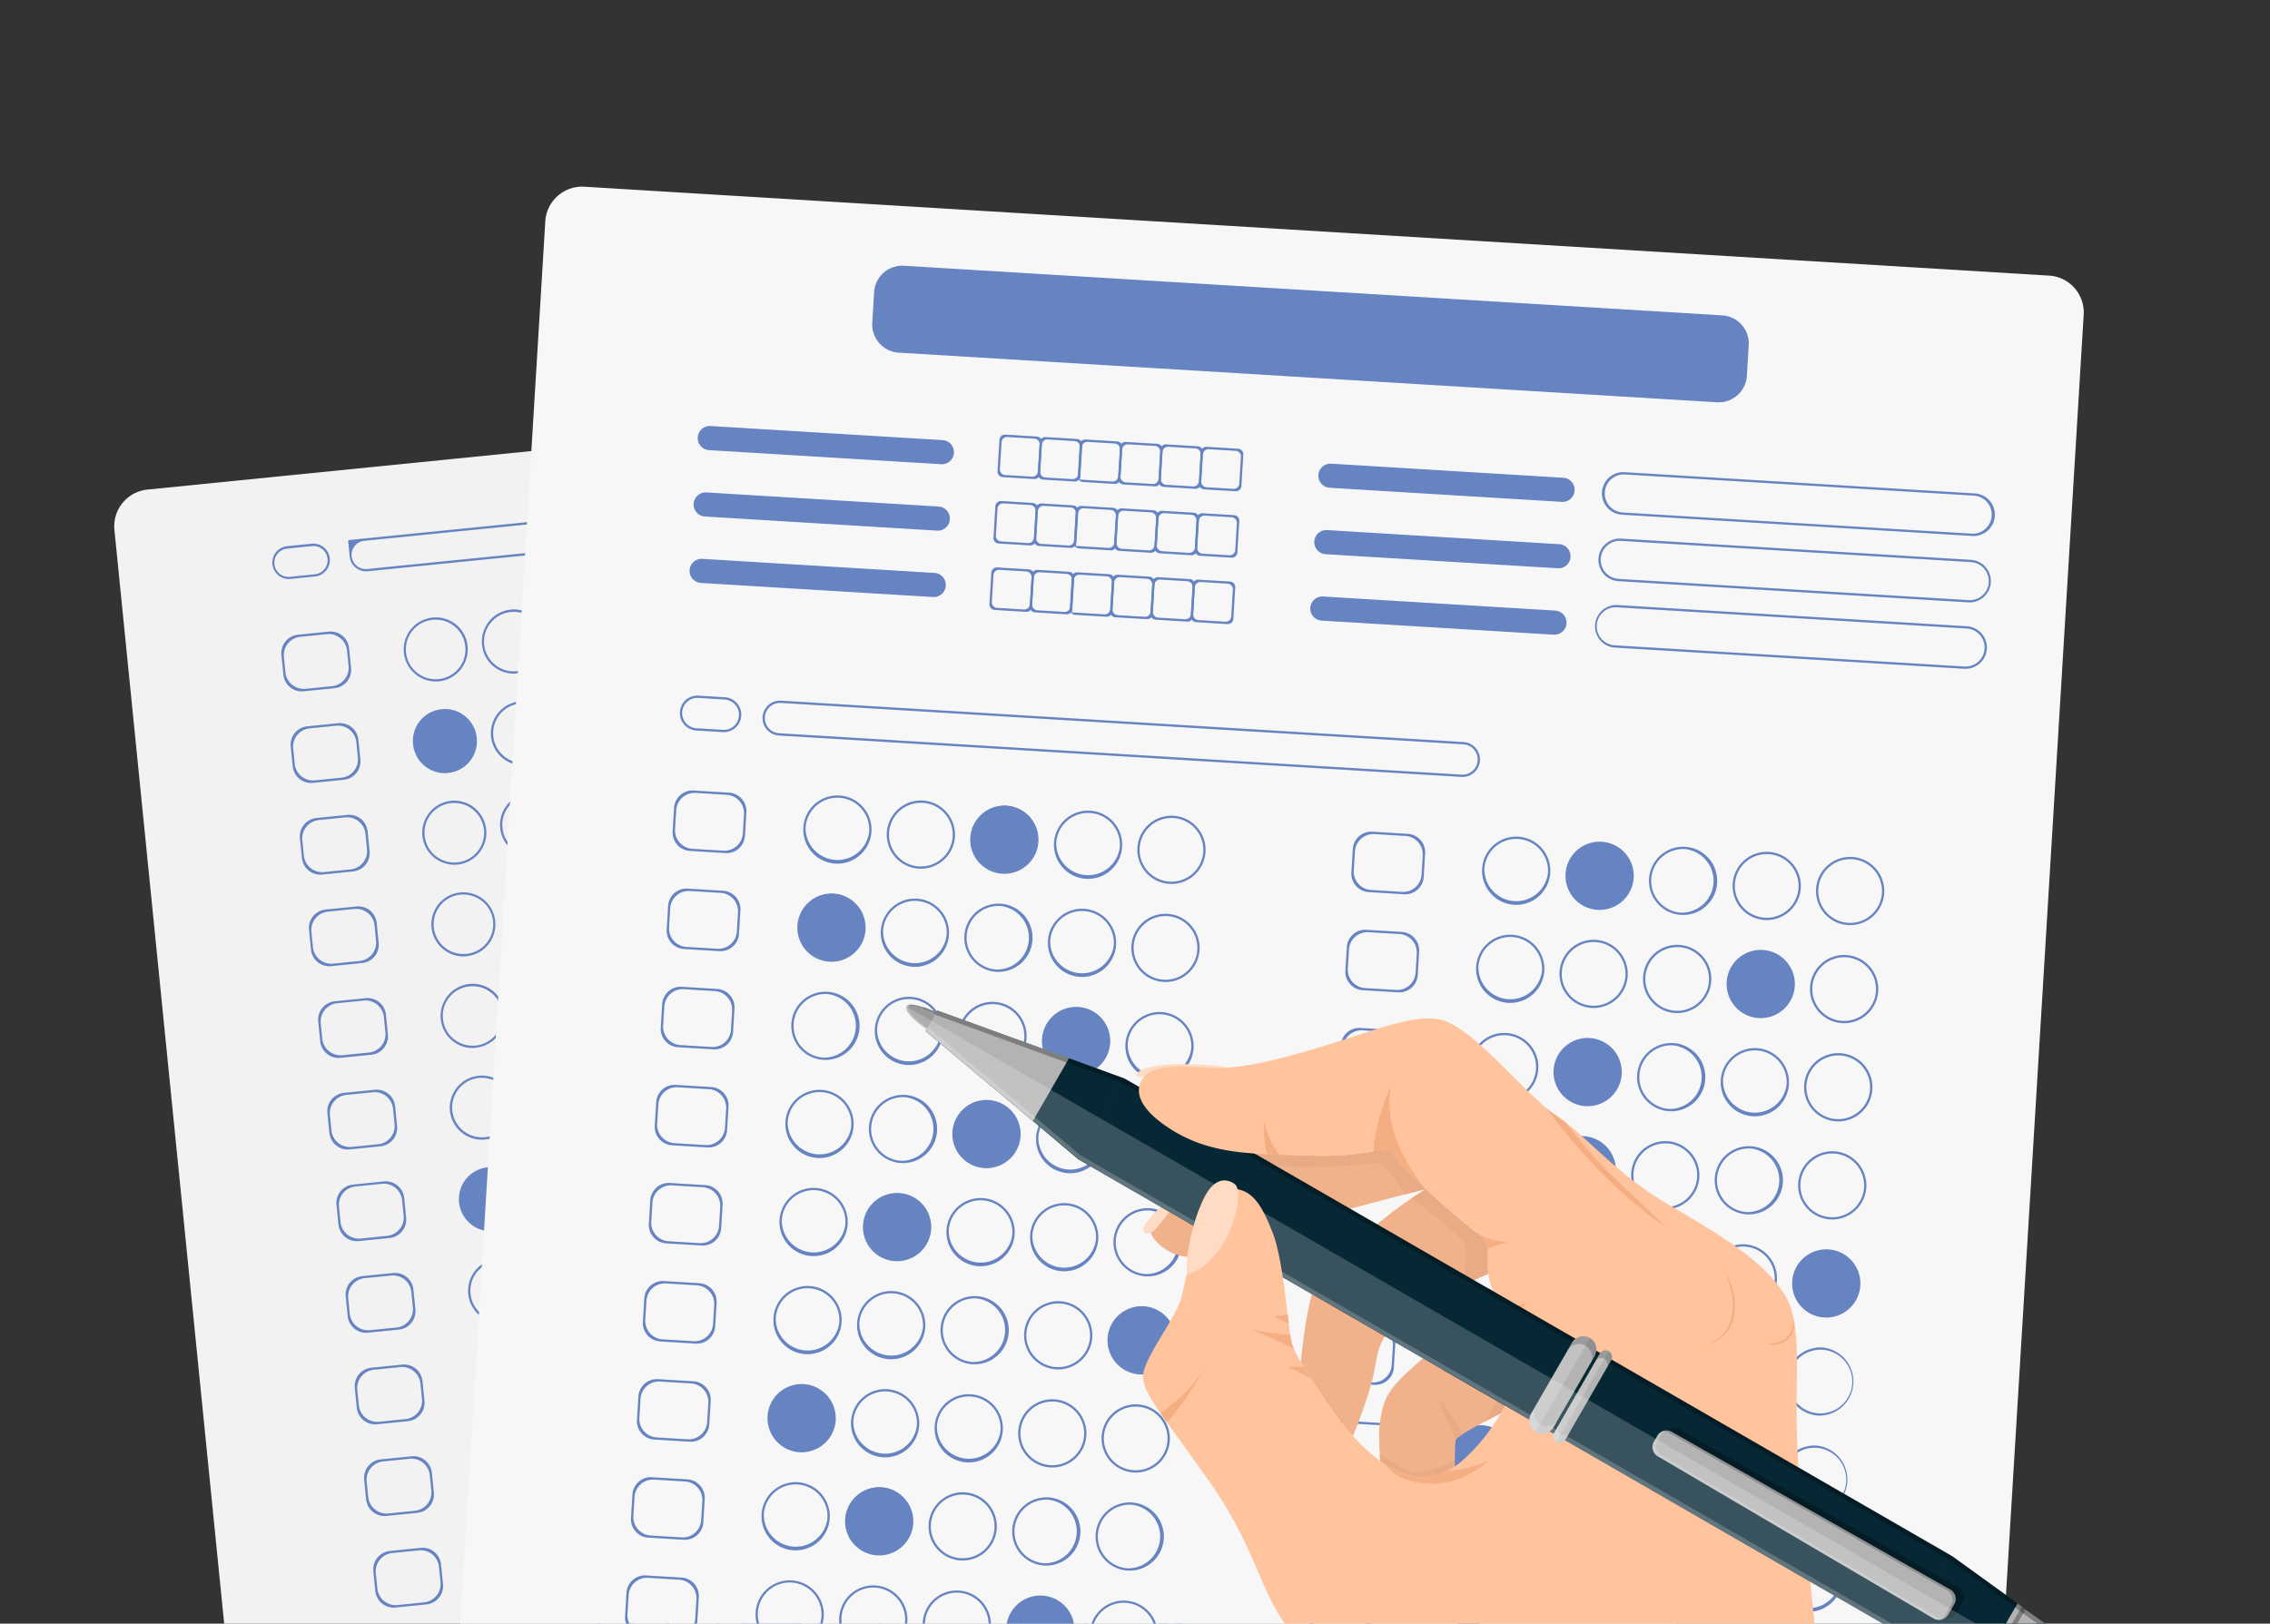 <svg width="123" height="88" fill="none" xmlns="http://www.w3.org/2000/svg"><rect width="100%" height="100%" fill="#333333" stroke="none"/><g clip-path="url(#a)"><path d="M81.866 19.12 7.99 26.534a2 2 0 0 0-1.79 2.19l9.995 99.62a2 2 0 0 0 2.19 1.791l73.876-7.413a2 2 0 0 0 1.79-2.19l-9.995-99.62a2 2 0 0 0-2.19-1.79Z" fill="#F2F2F2"/><path d="M16.45 37.468a1 1 0 0 1-1.094-.896l-.108-1.075a1 1 0 0 1 .895-1.095l1.677-.168a1 1 0 0 1 1.095.895l.108 1.075a1 1 0 0 1-.895 1.095l-1.677.169Zm-.172-2.955a1 1 0 0 0-.895 1.095l.083.83a1 1 0 0 0 1.095.894l1.432-.144a1 1 0 0 0 .895-1.094l-.083-.83a1 1 0 0 0-1.095-.895l-1.432.144ZM23.61 36.935c-.878 0-1.634-.67-1.726-1.56a1.741 1.741 0 0 1 1.554-1.905 1.727 1.727 0 0 1 1.899 1.554 1.742 1.742 0 0 1-1.555 1.904c-.055.007-.116.007-.172.007Zm0-3.348c-.055 0-.11 0-.165.006A1.61 1.61 0 0 0 22 35.362a1.614 1.614 0 1 0 3.213-.326 1.6 1.6 0 0 0-.584-1.087 1.581 1.581 0 0 0-1.02-.362ZM27.839 36.51a1.73 1.73 0 0 1-1.72-1.566 1.741 1.741 0 0 1 1.554-1.904 1.727 1.727 0 0 1 1.898 1.554 1.727 1.727 0 0 1-1.554 1.898c-.062.019-.117.019-.178.019Zm.006-3.347a1.61 1.61 0 0 0-1.61 1.775 1.617 1.617 0 0 0 2.856.86 1.617 1.617 0 0 0-.227-2.273 1.581 1.581 0 0 0-1.02-.362ZM32.61 35.94a1.677 1.677 0 1 0-1.09-3.172 1.677 1.677 0 0 0 1.09 3.172ZM63.583 32.263a1.677 1.677 0 1 0-2.787-1.866 1.677 1.677 0 0 0 2.787 1.866ZM24.268 41.836a1.677 1.677 0 1 0-.321-3.339 1.677 1.677 0 0 0 .322 3.339ZM71.296 37.116a1.677 1.677 0 1 0-.326-3.338 1.677 1.677 0 0 0 .326 3.338ZM38.651 44.83a1.677 1.677 0 1 0-2.735-1.942 1.677 1.677 0 0 0 2.735 1.941ZM63.52 42.901a1.677 1.677 0 1 0-.665-3.287 1.677 1.677 0 0 0 .665 3.288ZM34.741 50.436a1.677 1.677 0 1 0-2.372-2.371 1.677 1.677 0 0 0 2.372 2.371ZM65.078 47.154a1.677 1.677 0 1 0-2.798-1.849 1.677 1.677 0 0 0 2.798 1.85ZM31.343 55.358a1.677 1.677 0 1 0-3.032-1.434 1.677 1.677 0 0 0 3.032 1.434ZM77.474 51.476a1.677 1.677 0 1 0-1.255-3.11 1.677 1.677 0 0 0 1.255 3.11ZM44.65 58.674A1.677 1.677 0 1 0 41.364 58a1.677 1.677 0 0 0 3.286.674ZM73.842 56.834a1.677 1.677 0 1 0-1.416-3.04 1.677 1.677 0 0 0 1.416 3.04ZM26.718 66.67a1.677 1.677 0 1 0-.228-3.346 1.677 1.677 0 0 0 .229 3.346ZM62.028 62.83a1.677 1.677 0 1 0-2.158-2.567 1.677 1.677 0 0 0 2.158 2.568ZM31.325 71.218a1.677 1.677 0 1 0 0-3.354 1.677 1.677 0 0 0 0 3.354ZM69.896 67.348a1.677 1.677 0 1 0 0-3.354 1.677 1.677 0 0 0 0 3.354ZM41.928 73.904a1.677 1.677 0 1 0-3.317-.496 1.677 1.677 0 0 0 3.317.496ZM67.47 72.117a1.677 1.677 0 1 0-2.596-2.123 1.677 1.677 0 0 0 2.597 2.123ZM33.604 80.543a1.677 1.677 0 1 0-2.579-2.145 1.677 1.677 0 0 0 2.579 2.145ZM75.636 76.766a1.677 1.677 0 1 0-1.047-3.186 1.677 1.677 0 0 0 1.047 3.186ZM41.986 85.104a1.677 1.677 0 1 0-1.43-3.034 1.677 1.677 0 0 0 1.43 3.034ZM80.549 81.241a1.677 1.677 0 1 0-1.415-3.04 1.677 1.677 0 0 0 1.415 3.04ZM41.919 90.223a1.677 1.677 0 1 0-.304-3.34 1.677 1.677 0 0 0 .304 3.34ZM72.05 87.197a1.677 1.677 0 1 0-.327-3.339 1.677 1.677 0 0 0 .327 3.338Z" fill="#6683C2"/><path d="M32.062 36.087c-.4 0-.78-.136-1.094-.394a1.73 1.73 0 0 1-.626-1.173 1.727 1.727 0 0 1 1.554-1.898 1.727 1.727 0 0 1 1.898 1.554 1.727 1.727 0 0 1-1.554 1.898c-.062.013-.117.013-.178.013Zm.006-3.348c-.055 0-.11 0-.166.006a1.6 1.6 0 0 0-1.087.583 1.617 1.617 0 0 0 .227 2.273 1.617 1.617 0 0 0 2.273-.227 1.618 1.618 0 0 0-.227-2.273 1.594 1.594 0 0 0-1.02-.362ZM36.292 35.663a1.73 1.73 0 0 1-1.72-1.566 1.742 1.742 0 0 1 1.554-1.905 1.727 1.727 0 0 1 1.898 1.554 1.727 1.727 0 0 1-1.554 1.898c-.062.019-.117.019-.178.019Zm.006-3.348c-.055 0-.11 0-.166.006a1.61 1.61 0 0 0-1.444 1.77 1.617 1.617 0 0 0 2.856.86 1.618 1.618 0 0 0-.226-2.273 1.605 1.605 0 0 0-1.02-.363ZM40.507 35.24c-.4 0-.78-.136-1.094-.394a1.742 1.742 0 0 1 .928-3.078 1.727 1.727 0 0 1 1.898 1.554 1.727 1.727 0 0 1-1.554 1.899c-.062.018-.123.018-.178.018Zm.006-3.349a1.61 1.61 0 0 0-1.61 1.775 1.6 1.6 0 0 0 .584 1.088 1.617 1.617 0 0 0 2.273-.227 1.617 1.617 0 0 0-.228-2.273 1.606 1.606 0 0 0-1.02-.363ZM49.8 34.12l-.308-3.064 3.668-.369.307 3.065-3.668.369Zm-.173-2.954.283 2.82 3.422-.344-.283-2.82-3.422.344ZM57.962 33.489a1.741 1.741 0 0 1-.172-3.47 1.742 1.742 0 0 1 1.904 1.553 1.742 1.742 0 0 1-1.554 1.904c-.068.013-.123.013-.178.013Zm0-3.348c-.055 0-.11 0-.16.006a1.61 1.61 0 0 0-1.443 1.77 1.614 1.614 0 1 0 3.212-.326 1.622 1.622 0 0 0-1.61-1.45ZM62.185 33.065c-.879 0-1.634-.67-1.727-1.56a1.742 1.742 0 0 1 1.555-1.905c.46-.043.915.092 1.271.381a1.741 1.741 0 0 1-.928 3.078c-.055.006-.11.006-.171.006Zm.006-3.348a1.61 1.61 0 0 0-1.61 1.775 1.61 1.61 0 0 0 1.77 1.444 1.61 1.61 0 0 0 1.443-1.77 1.6 1.6 0 0 0-.584-1.087 1.581 1.581 0 0 0-1.02-.362ZM66.409 32.64a1.73 1.73 0 0 1-1.72-1.566 1.741 1.741 0 0 1 1.554-1.904 1.727 1.727 0 0 1 1.898 1.554 1.728 1.728 0 0 1-1.554 1.899c-.061.018-.117.018-.178.018Zm.006-3.347c-.055 0-.11 0-.166.006a1.61 1.61 0 0 0-1.443 1.77 1.6 1.6 0 0 0 .583 1.087 1.618 1.618 0 0 0 2.273-.228 1.617 1.617 0 0 0-.227-2.273 1.606 1.606 0 0 0-1.02-.362ZM70.646 32.216a1.742 1.742 0 0 1-1.345-2.838 1.73 1.73 0 0 1 1.173-.626 1.728 1.728 0 0 1 1.898 1.554 1.727 1.727 0 0 1-1.554 1.898c-.055.012-.11.012-.172.012Zm.006-3.348c-.055 0-.11 0-.166.007a1.617 1.617 0 0 0-1.444 1.77 1.614 1.614 0 1 0 3.213-.327 1.606 1.606 0 0 0-1.603-1.45ZM74.855 31.793c-.4 0-.78-.136-1.094-.394a1.73 1.73 0 0 1-.626-1.173 1.727 1.727 0 0 1 1.554-1.898 1.727 1.727 0 0 1 1.898 1.554 1.742 1.742 0 0 1-1.554 1.904c-.062.006-.123.006-.178.006Zm.006-3.348a1.6 1.6 0 0 0-1.253.59 1.617 1.617 0 0 0 .227 2.272c.332.27.756.4 1.186.357a1.61 1.61 0 0 0 1.443-1.77 1.605 1.605 0 0 0-1.603-1.45ZM16.955 42.43a1 1 0 0 1-1.095-.895l-.108-1.075a1 1 0 0 1 .895-1.095l1.677-.168a1 1 0 0 1 1.095.895l.108 1.075a1 1 0 0 1-.895 1.095l-1.677.169Zm-.173-2.954a1 1 0 0 0-.895 1.095l.083.829a1 1 0 0 0 1.095.895l1.432-.144a1 1 0 0 0 .895-1.094l-.083-.83a1 1 0 0 0-1.095-.895l-1.432.144ZM24.1 41.904c-.399 0-.78-.135-1.093-.393a1.73 1.73 0 0 1-.626-1.174 1.727 1.727 0 0 1 1.554-1.898 1.728 1.728 0 0 1 1.898 1.554 1.728 1.728 0 0 1-1.554 1.899 1.634 1.634 0 0 1-.178.012Zm.007-3.354c-.055 0-.11 0-.166.006a1.617 1.617 0 0 0-.86 2.856 1.617 1.617 0 0 0 2.273-.227 1.617 1.617 0 0 0-.227-2.273 1.616 1.616 0 0 0-1.02-.362ZM28.327 41.48c-.399 0-.78-.135-1.093-.393a1.73 1.73 0 0 1-.627-1.173 1.727 1.727 0 0 1 1.554-1.898 1.727 1.727 0 0 1 1.898 1.554 1.727 1.727 0 0 1-1.554 1.898c-.061.006-.116.012-.178.012Zm.006-3.354c-.055 0-.11 0-.16.006a1.6 1.6 0 0 0-1.087.584 1.618 1.618 0 0 0 .228 2.273 1.617 1.617 0 0 0 2.273-.228c.27-.331.399-.755.356-1.185a1.627 1.627 0 0 0-1.61-1.45ZM32.554 41.056c-.4 0-.78-.135-1.094-.393a1.73 1.73 0 0 1-.626-1.173 1.727 1.727 0 0 1 1.554-1.898 1.741 1.741 0 0 1 1.904 1.554 1.727 1.727 0 0 1-1.554 1.898c-.068.006-.123.012-.184.012Zm.006-3.354c-.055 0-.11 0-.16.006a1.617 1.617 0 0 0-.86 2.857 1.618 1.618 0 0 0 2.273-.227c.27-.332.4-.756.356-1.186a1.627 1.627 0 0 0-1.609-1.45ZM36.784 40.633c-.399 0-.78-.136-1.093-.394a1.73 1.73 0 0 1-.627-1.173 1.727 1.727 0 0 1 1.554-1.898 1.741 1.741 0 0 1 1.905 1.554 1.728 1.728 0 0 1-1.554 1.898c-.068.006-.123.013-.185.013Zm.006-3.355c-.055 0-.11 0-.16.007a1.617 1.617 0 0 0-.86 2.856 1.617 1.617 0 0 0 2.274-.227c.27-.332.399-.756.356-1.186a1.626 1.626 0 0 0-1.61-1.45ZM41.01 40.209a1.742 1.742 0 0 1-1.346-2.838 1.742 1.742 0 0 1 3.078.928 1.742 1.742 0 0 1-1.555 1.904c-.061 0-.116.006-.178.006Zm.005-3.354c-.055 0-.11 0-.16.006a1.6 1.6 0 0 0-1.087.583 1.614 1.614 0 1 0 2.856.86 1.627 1.627 0 0 0-1.609-1.45ZM50.295 39.084l-.307-3.065 3.668-.369.307 3.066-3.668.368Zm-.172-2.955.283 2.82 3.422-.344-.283-2.82-3.422.345ZM58.456 38.458c-.4 0-.78-.135-1.093-.393a1.73 1.73 0 0 1-.627-1.173 1.727 1.727 0 0 1 1.554-1.899 1.727 1.727 0 0 1 1.898 1.555 1.727 1.727 0 0 1-1.554 1.898c-.061.006-.116.012-.178.012Zm.006-3.354c-.055 0-.11 0-.166.006a1.617 1.617 0 0 0-.86 2.856 1.618 1.618 0 0 0 2.273-.227 1.617 1.617 0 0 0-.227-2.272 1.616 1.616 0 0 0-1.02-.363ZM62.679 38.034a1.73 1.73 0 0 1-1.72-1.566 1.728 1.728 0 0 1 1.554-1.898 1.727 1.727 0 0 1 1.898 1.554 1.727 1.727 0 0 1-1.554 1.898c-.062.006-.117.012-.178.012Zm.006-3.354c-.055 0-.11 0-.166.006a1.6 1.6 0 0 0-1.087.584 1.618 1.618 0 0 0 .227 2.273 1.617 1.617 0 0 0 2.273-.227 1.618 1.618 0 0 0-.227-2.273 1.616 1.616 0 0 0-1.02-.363ZM66.905 37.61c-.399 0-.78-.135-1.093-.393a1.73 1.73 0 0 1-.627-1.173 1.727 1.727 0 0 1 1.555-1.898 1.728 1.728 0 0 1 1.898 1.554 1.727 1.727 0 0 1-1.555 1.898c-.06.006-.116.012-.178.012Zm.007-3.354a1.6 1.6 0 0 0-1.247.59 1.617 1.617 0 0 0 .227 2.273 1.618 1.618 0 0 0 2.273-.227c.27-.332.399-.756.356-1.186a1.626 1.626 0 0 0-1.61-1.45ZM71.138 37.186a1.742 1.742 0 0 1-1.345-2.838 1.742 1.742 0 0 1 3.078.928 1.742 1.742 0 0 1-1.555 1.904c-.061 0-.117.006-.178.006Zm.006-3.354c-.055 0-.11 0-.16.006a1.6 1.6 0 0 0-1.087.584 1.617 1.617 0 0 0 .227 2.273c.332.27.756.399 1.186.356a1.61 1.61 0 0 0 1.444-1.77 1.626 1.626 0 0 0-1.61-1.449ZM75.357 36.763c-.879 0-1.634-.67-1.726-1.56a1.727 1.727 0 0 1 1.554-1.899 1.742 1.742 0 0 1 1.904 1.554 1.741 1.741 0 0 1-1.554 1.905c-.061-.007-.117 0-.178 0Zm.006-3.354c-.055 0-.11 0-.16.006a1.617 1.617 0 0 0-1.444 1.77 1.614 1.614 0 1 0 3.213-.327 1.626 1.626 0 0 0-1.609-1.45ZM17.455 47.4a1 1 0 0 1-1.095-.895l-.108-1.075a1 1 0 0 1 .895-1.095l1.677-.169a1 1 0 0 1 1.095.896l.108 1.075a1 1 0 0 1-.895 1.095l-1.677.168Zm-.179-2.954a1 1 0 0 0-.895 1.094l.083.83a1 1 0 0 0 1.095.895l1.432-.144a1 1 0 0 0 .895-1.095l-.083-.83a1 1 0 0 0-1.095-.894l-1.432.144ZM24.614 46.867c-.878 0-1.634-.67-1.726-1.56a1.741 1.741 0 0 1 1.554-1.904 1.741 1.741 0 0 1 1.904 1.554 1.742 1.742 0 0 1-1.554 1.904c-.061.006-.123.006-.178.006Zm0-3.347c-.055 0-.11 0-.16.006a1.61 1.61 0 0 0-1.443 1.769 1.61 1.61 0 0 0 1.77 1.443 1.61 1.61 0 0 0 1.443-1.769 1.622 1.622 0 0 0-1.61-1.45ZM28.83 46.444c-.88 0-1.635-.67-1.727-1.56a1.742 1.742 0 0 1 1.554-1.905 1.742 1.742 0 0 1 1.904 1.554 1.741 1.741 0 0 1-1.554 1.904c-.061.007-.123.007-.178.007Zm0-3.348c-.056 0-.111 0-.16.006a1.61 1.61 0 0 0-1.444 1.769 1.61 1.61 0 0 0 1.769 1.444 1.61 1.61 0 0 0 1.444-1.77 1.622 1.622 0 0 0-1.61-1.45ZM33.067 46.02c-.878 0-1.634-.67-1.726-1.56a1.742 1.742 0 0 1 1.554-1.905A1.741 1.741 0 0 1 34.8 44.11a1.741 1.741 0 0 1-1.554 1.904 1.769 1.769 0 0 1-.179.007Zm0-3.348c-.055 0-.11 0-.16.006a1.61 1.61 0 0 0-1.443 1.77 1.61 1.61 0 0 0 1.77 1.443 1.61 1.61 0 0 0 1.443-1.77 1.622 1.622 0 0 0-1.61-1.45ZM37.282 45.596c-.878 0-1.634-.67-1.726-1.56a1.741 1.741 0 0 1 1.554-1.905 1.741 1.741 0 0 1 1.904 1.554 1.741 1.741 0 0 1-1.554 1.905c-.067.006-.123.006-.178.006Zm0-3.348c-.055 0-.11 0-.166.006a1.61 1.61 0 0 0-1.443 1.77 1.614 1.614 0 1 0 3.212-.326 1.6 1.6 0 0 0-.583-1.088 1.581 1.581 0 0 0-1.02-.362ZM41.505 45.172c-.879 0-1.634-.67-1.726-1.56a1.742 1.742 0 0 1 1.554-1.905 1.741 1.741 0 0 1 1.904 1.555 1.741 1.741 0 0 1-1.554 1.904c-.061.006-.117.006-.178.006Zm.006-3.348c-.055 0-.11 0-.166.006a1.61 1.61 0 0 0-1.443 1.77 1.614 1.614 0 1 0 3.212-.326 1.6 1.6 0 0 0-.583-1.087 1.593 1.593 0 0 0-1.02-.363ZM50.807 44.054l-.307-3.065 3.667-.369.307 3.065-3.667.369Zm-.172-2.96.283 2.819 3.421-.344-.282-2.82-3.422.344ZM58.958 43.422a1.742 1.742 0 0 1-1.345-2.838 1.742 1.742 0 0 1 3.078.928 1.742 1.742 0 0 1-1.555 1.903c-.06.007-.122.007-.178.007Zm0-3.348c-.055 0-.11 0-.16.006a1.617 1.617 0 0 0-1.444 1.77 1.61 1.61 0 0 0 1.77 1.443 1.61 1.61 0 0 0 1.444-1.77 1.622 1.622 0 0 0-1.61-1.45ZM63.18 42.998a1.742 1.742 0 0 1-.172-3.47 1.741 1.741 0 0 1 1.905 1.553 1.741 1.741 0 0 1-1.554 1.904c-.062.013-.123.013-.178.013Zm0-3.348c-.055 0-.11 0-.16.006a1.61 1.61 0 0 0-1.443 1.769 1.614 1.614 0 1 0 3.213-.326 1.622 1.622 0 0 0-1.61-1.45ZM67.407 42.573c-.878 0-1.634-.67-1.726-1.56a1.742 1.742 0 0 1 1.554-1.904 1.742 1.742 0 0 1 1.904 1.554 1.741 1.741 0 0 1-1.554 1.904c-.067.006-.122.006-.178.006Zm0-3.348c-.055 0-.11 0-.16.007A1.61 1.61 0 0 0 65.805 41a1.61 1.61 0 0 0 1.77 1.443 1.61 1.61 0 0 0 1.443-1.769 1.622 1.622 0 0 0-1.61-1.45ZM71.63 42.15c-.879 0-1.634-.67-1.726-1.56a1.742 1.742 0 0 1 1.554-1.905 1.741 1.741 0 0 1 1.904 1.554 1.727 1.727 0 0 1-1.554 1.898c-.061.013-.117.013-.178.013Zm.006-3.348c-.055 0-.11 0-.16.006a1.617 1.617 0 0 0-1.444 1.77 1.614 1.614 0 1 0 3.213-.327 1.626 1.626 0 0 0-1.609-1.45ZM75.865 41.726c-.879 0-1.634-.67-1.727-1.56a1.727 1.727 0 0 1 1.555-1.898 1.741 1.741 0 0 1 1.904 1.554 1.727 1.727 0 0 1-1.554 1.898c-.062.006-.117.006-.178.006Zm.006-3.348c-.055 0-.11 0-.16.006a1.617 1.617 0 0 0-1.444 1.77 1.614 1.614 0 1 0 3.213-.326 1.626 1.626 0 0 0-1.61-1.45ZM17.947 52.364a1 1 0 0 1-1.095-.896l-.108-1.075a1 1 0 0 1 .895-1.095l1.678-.168a1 1 0 0 1 1.095.895l.107 1.075a1 1 0 0 1-.895 1.095l-1.677.169Zm-.179-2.955a1 1 0 0 0-.895 1.095l.083.83a1 1 0 0 0 1.095.894l1.432-.144a1 1 0 0 0 .895-1.094l-.083-.83a1 1 0 0 0-1.095-.895l-1.432.144ZM25.107 51.837a1.742 1.742 0 0 1-1.345-2.838 1.73 1.73 0 0 1 1.173-.627 1.727 1.727 0 0 1 1.898 1.554 1.728 1.728 0 0 1-1.554 1.899 1.63 1.63 0 0 1-.172.012Zm.006-3.354c-.055 0-.11 0-.166.006a1.6 1.6 0 0 0-1.087.584 1.614 1.614 0 1 0 2.857.86 1.6 1.6 0 0 0-.584-1.088 1.642 1.642 0 0 0-1.02-.362ZM29.331 51.413c-.4 0-.78-.135-1.093-.393a1.73 1.73 0 0 1-.627-1.173 1.727 1.727 0 0 1 1.554-1.898 1.727 1.727 0 0 1 1.898 1.554A1.727 1.727 0 0 1 29.51 51.4a1.845 1.845 0 0 1-.178.012Zm.006-3.354c-.055 0-.11 0-.166.006a1.617 1.617 0 0 0-.86 2.856 1.617 1.617 0 0 0 2.273-.227 1.617 1.617 0 0 0-.227-2.272 1.641 1.641 0 0 0-1.02-.363ZM33.562 50.99c-.4 0-.78-.136-1.094-.394a1.73 1.73 0 0 1-.626-1.173 1.727 1.727 0 0 1 1.554-1.898c.46-.043.915.092 1.271.38.357.296.584.713.627 1.174a1.727 1.727 0 0 1-1.554 1.898 1.633 1.633 0 0 1-.178.013Zm.006-3.355c-.055 0-.11 0-.166.007a1.6 1.6 0 0 0-1.087.583 1.618 1.618 0 0 0 .227 2.273 1.617 1.617 0 0 0 2.273-.227 1.618 1.618 0 0 0-.227-2.273 1.616 1.616 0 0 0-1.02-.362ZM37.776 50.566c-.399 0-.78-.136-1.093-.394A1.73 1.73 0 0 1 36.056 49a1.727 1.727 0 0 1 1.555-1.898c.46-.043.915.092 1.271.38.357.296.584.713.627 1.174a1.728 1.728 0 0 1-1.554 1.898c-.062.007-.117.013-.178.013Zm.007-3.354c-.056 0-.111 0-.166.006a1.617 1.617 0 0 0-.86 2.856 1.617 1.617 0 0 0 2.273-.227 1.617 1.617 0 0 0-.228-2.273 1.616 1.616 0 0 0-1.02-.362ZM42.003 50.141c-.4 0-.78-.135-1.093-.393a1.73 1.73 0 0 1-.627-1.173 1.728 1.728 0 0 1 1.554-1.898c.46-.043.915.092 1.272.38.356.295.583.713.626 1.174a1.727 1.727 0 0 1-1.554 1.898c-.061.006-.116.012-.178.012Zm.006-3.354c-.055 0-.11 0-.166.007a1.6 1.6 0 0 0-1.087.583 1.618 1.618 0 0 0 .227 2.273 1.617 1.617 0 0 0 2.273-.227 1.617 1.617 0 0 0-.227-2.273 1.616 1.616 0 0 0-1.02-.363ZM51.307 49.018 51 45.953l3.667-.369.307 3.065-3.667.369Zm-.178-2.955.283 2.82 3.421-.344-.282-2.82-3.422.344ZM59.454 48.391c-.878 0-1.634-.67-1.726-1.56a1.741 1.741 0 0 1 1.554-1.904 1.727 1.727 0 0 1 1.898 1.554 1.741 1.741 0 0 1-1.554 1.904c-.055 0-.117.006-.172.006Zm.006-3.354c-.055 0-.11 0-.166.006a1.61 1.61 0 0 0-1.443 1.77 1.614 1.614 0 1 0 3.212-.326 1.6 1.6 0 0 0-.583-1.087 1.642 1.642 0 0 0-1.02-.363ZM63.68 47.967c-.878 0-1.633-.67-1.725-1.56a1.742 1.742 0 0 1 1.554-1.905 1.727 1.727 0 0 1 1.898 1.554 1.728 1.728 0 0 1-1.554 1.899 1.628 1.628 0 0 1-.172.012Zm0-3.354c-.055 0-.11 0-.165.006a1.61 1.61 0 0 0-1.444 1.77 1.614 1.614 0 1 0 1.61-1.776ZM67.911 47.543c-.878 0-1.634-.67-1.726-1.56a1.742 1.742 0 0 1 1.554-1.904 1.742 1.742 0 0 1 1.904 1.554 1.727 1.727 0 0 1-1.554 1.898 1.847 1.847 0 0 1-.178.012Zm0-3.354c-.055 0-.11 0-.166.006a1.61 1.61 0 0 0-1.443 1.77 1.614 1.614 0 1 0 3.212-.326 1.6 1.6 0 0 0-.583-1.088 1.616 1.616 0 0 0-1.02-.362ZM72.134 47.12c-.879 0-1.634-.67-1.726-1.56a1.742 1.742 0 0 1 1.554-1.905c.46-.043.915.092 1.271.38.357.296.584.713.627 1.174a1.727 1.727 0 0 1-1.554 1.898c-.062.006-.117.012-.172.012Zm0-3.355c-.055 0-.11 0-.166.007a1.61 1.61 0 0 0-1.444 1.769 1.614 1.614 0 1 0 3.213-.326 1.6 1.6 0 0 0-.584-1.087 1.616 1.616 0 0 0-1.02-.363ZM76.354 46.695c-.4 0-.78-.135-1.093-.393a1.742 1.742 0 0 1 .927-3.078 1.728 1.728 0 0 1 1.898 1.555 1.728 1.728 0 0 1-1.554 1.898.876.876 0 0 1-.178.018Zm.006-3.354c-.055 0-.11 0-.165.006a1.61 1.61 0 0 0-1.444 1.77 1.617 1.617 0 0 0 2.856.86 1.617 1.617 0 0 0-.227-2.273 1.616 1.616 0 0 0-1.02-.363ZM18.447 57.333a1 1 0 0 1-1.095-.895l-.108-1.075a1 1 0 0 1 .895-1.095l1.678-.169a1 1 0 0 1 1.095.896l.107 1.075a1 1 0 0 1-.895 1.095l-1.677.168Zm-.173-2.96a1 1 0 0 0-.895 1.094l.083.83a1 1 0 0 0 1.096.895l1.431-.144a1 1 0 0 0 .895-1.095l-.083-.83a1 1 0 0 0-1.095-.894l-1.432.144ZM25.604 56.8c-.4 0-.78-.135-1.093-.393a1.741 1.741 0 0 1 .928-3.078 1.73 1.73 0 0 1 1.898 1.554 1.727 1.727 0 0 1-1.555 1.899c-.061.018-.122.018-.178.018Zm.006-3.347c-.055 0-.11 0-.165.006A1.61 1.61 0 0 0 24 55.228a1.617 1.617 0 0 0 2.856.86 1.617 1.617 0 0 0-.227-2.273 1.605 1.605 0 0 0-1.02-.362ZM29.831 56.377c-.4 0-.78-.136-1.093-.394a1.73 1.73 0 0 1-.627-1.173 1.727 1.727 0 0 1 1.554-1.898c.461-.043.916.092 1.272.381a1.741 1.741 0 0 1-.928 3.078c-.061.006-.123.006-.178.006Zm.006-3.348c-.055 0-.11 0-.166.006a1.617 1.617 0 0 0-.86 2.856c.332.27.756.4 1.186.357a1.61 1.61 0 0 0 1.444-1.77 1.605 1.605 0 0 0-1.603-1.45ZM34.057 55.953c-.399 0-.78-.135-1.093-.393a1.742 1.742 0 0 1 .928-3.078c.46-.043.915.093 1.271.381.356.295.584.713.627 1.174a1.727 1.727 0 0 1-1.554 1.898c-.062.018-.123.018-.179.018Zm.006-3.348c-.055 0-.11 0-.165.006a1.61 1.61 0 0 0-1.444 1.77 1.6 1.6 0 0 0 .584 1.087 1.618 1.618 0 0 0 2.273-.227 1.618 1.618 0 0 0-.228-2.273 1.606 1.606 0 0 0-1.02-.363ZM38.268 55.529a1.73 1.73 0 0 1-1.72-1.566 1.742 1.742 0 0 1 1.554-1.905 1.742 1.742 0 0 1 1.905 1.554 1.741 1.741 0 0 1-1.554 1.904c-.062.013-.123.013-.185.013Zm.006-3.348c-.055 0-.11 0-.16.006a1.61 1.61 0 0 0-1.443 1.77 1.617 1.617 0 0 0 1.77 1.444 1.61 1.61 0 0 0 1.443-1.77 1.622 1.622 0 0 0-1.61-1.45ZM42.513 55.105c-.879 0-1.634-.67-1.727-1.56a1.741 1.741 0 0 1 1.555-1.905 1.742 1.742 0 0 1 1.904 1.554 1.742 1.742 0 0 1-1.554 1.904c-.062.007-.123.007-.178.007Zm0-3.348a1.61 1.61 0 0 0-1.603 1.775 1.61 1.61 0 0 0 1.768 1.444 1.61 1.61 0 0 0 1.444-1.77 1.622 1.622 0 0 0-1.61-1.45ZM51.803 53.987l-.307-3.065 3.667-.369.308 3.066-3.668.368Zm-.172-2.96.283 2.819 3.421-.344-.282-2.82-3.422.344ZM59.952 53.354c-.399 0-.78-.135-1.093-.393a1.73 1.73 0 0 1-.627-1.173 1.727 1.727 0 0 1 1.554-1.898c.461-.043.916.092 1.272.38.356.295.584.713.627 1.174a1.727 1.727 0 0 1-1.555 1.898c-.061.012-.123.012-.178.012Zm.006-3.348c-.055 0-.11 0-.166.007a1.617 1.617 0 0 0-.86 2.856 1.618 1.618 0 0 0 2.273-.227 1.617 1.617 0 0 0-.227-2.273 1.605 1.605 0 0 0-1.02-.363ZM64.171 52.93c-.4 0-.78-.135-1.093-.393a1.73 1.73 0 0 1-.627-1.173 1.728 1.728 0 0 1 1.554-1.898c.46-.043.915.092 1.272.38.356.296.583.713.626 1.174a1.727 1.727 0 0 1-1.554 1.898c-.061.012-.123.012-.178.012Zm.006-3.347c-.055 0-.11 0-.166.006a1.617 1.617 0 0 0-.86 2.856 1.617 1.617 0 0 0 2.273-.227 1.617 1.617 0 0 0-.227-2.273 1.606 1.606 0 0 0-1.02-.362ZM68.401 52.507c-.399 0-.78-.136-1.093-.394a1.73 1.73 0 0 1-.627-1.173 1.727 1.727 0 0 1 1.555-1.898c.46-.043.915.092 1.271.38.356.296.584.713.627 1.174a1.727 1.727 0 0 1-1.554 1.898c-.056.013-.117.013-.178.013Zm.007-3.348c-.056 0-.111 0-.166.006a1.6 1.6 0 0 0-1.088.583 1.617 1.617 0 0 0 .228 2.273c.331.27.755.4 1.185.357a1.61 1.61 0 0 0 1.444-1.77 1.6 1.6 0 0 0-.584-1.087 1.581 1.581 0 0 0-1.02-.362ZM72.624 52.083c-.4 0-.78-.136-1.093-.394a1.73 1.73 0 0 1-.627-1.173 1.727 1.727 0 0 1 1.554-1.898 1.727 1.727 0 0 1 1.898 1.554 1.727 1.727 0 0 1-1.554 1.898c-.061.006-.116.013-.178.013Zm.006-3.354c-.055 0-.11 0-.166.006a1.6 1.6 0 0 0-1.087.583 1.618 1.618 0 0 0 .227 2.273 1.617 1.617 0 0 0 2.273-.227 1.617 1.617 0 0 0-.227-2.273 1.616 1.616 0 0 0-1.02-.362ZM76.85 51.659c-.399 0-.78-.135-1.093-.393a1.73 1.73 0 0 1-.626-1.174 1.727 1.727 0 0 1 1.554-1.898 1.727 1.727 0 0 1 1.898 1.554 1.728 1.728 0 0 1-1.554 1.898c-.062.007-.117.013-.178.013Zm.007-3.354c-.055 0-.11 0-.166.006a1.617 1.617 0 0 0-.86 2.856 1.617 1.617 0 0 0 2.273-.227 1.617 1.617 0 0 0-.228-2.273 1.616 1.616 0 0 0-1.02-.362ZM18.943 62.297a1 1 0 0 1-1.095-.896l-.108-1.075a1 1 0 0 1 .895-1.095l1.678-.168a1 1 0 0 1 1.095.895l.107 1.075a1 1 0 0 1-.895 1.095l-1.677.169Zm-.173-2.955a1 1 0 0 0-.895 1.095l.084.83a1 1 0 0 0 1.095.894l1.431-.143a1 1 0 0 0 .895-1.095l-.083-.83a1 1 0 0 0-1.095-.895l-1.432.144ZM26.106 61.77c-.878 0-1.634-.67-1.726-1.56a1.741 1.741 0 0 1 1.554-1.905 1.741 1.741 0 0 1 1.905 1.554 1.727 1.727 0 0 1-1.554 1.898c-.062.007-.117.013-.179.013Zm.007-3.354c-.056 0-.111 0-.16.006a1.61 1.61 0 0 0-1.444 1.769 1.614 1.614 0 1 0 3.213-.326 1.626 1.626 0 0 0-1.61-1.45ZM30.327 61.346a1.73 1.73 0 0 1-1.72-1.566 1.742 1.742 0 0 1 1.554-1.905 1.742 1.742 0 0 1 1.904 1.554 1.727 1.727 0 0 1-1.554 1.899 1.036 1.036 0 0 1-.184.018Zm.006-3.354c-.055 0-.11 0-.16.006a1.61 1.61 0 0 0-1.443 1.77 1.617 1.617 0 0 0 2.856.86c.27-.332.4-.756.356-1.186a1.627 1.627 0 0 0-1.609-1.45ZM34.558 60.916a1.73 1.73 0 0 1-1.72-1.566 1.727 1.727 0 0 1 1.554-1.898 1.741 1.741 0 0 1 1.904 1.554 1.727 1.727 0 0 1-1.554 1.898c-.068.012-.129.012-.184.012Zm0-3.348a1.6 1.6 0 0 0-1.247.59 1.617 1.617 0 0 0 .227 2.273 1.618 1.618 0 0 0 2.273-.227c.27-.332.4-.756.356-1.186a1.618 1.618 0 0 0-1.61-1.45ZM38.784 60.492c-.399 0-.78-.135-1.093-.393a1.73 1.73 0 0 1-.627-1.173 1.728 1.728 0 0 1 1.554-1.898 1.741 1.741 0 0 1 1.905 1.554 1.728 1.728 0 0 1-1.554 1.898c-.068.012-.13.012-.185.012Zm0-3.347c-.055 0-.11 0-.16.006a1.617 1.617 0 0 0-.86 2.856 1.617 1.617 0 0 0 2.273-.227c.27-.332.4-.756.357-1.186a1.622 1.622 0 0 0-1.61-1.45ZM43 60.068c-.4 0-.781-.135-1.094-.393a1.73 1.73 0 0 1-.627-1.173 1.728 1.728 0 0 1 1.554-1.898 1.727 1.727 0 0 1 1.898 1.554 1.727 1.727 0 0 1-1.554 1.898c-.055.012-.116.012-.178.012Zm.005-3.347c-.055 0-.11 0-.166.006a1.6 1.6 0 0 0-1.087.583 1.618 1.618 0 0 0 .227 2.273 1.617 1.617 0 0 0 2.273-.227 1.617 1.617 0 0 0-.227-2.273 1.616 1.616 0 0 0-1.02-.362ZM52.3 58.95l-.308-3.065 3.668-.368.307 3.065-3.668.368Zm-.173-2.954.283 2.82 3.422-.345-.283-2.82-3.422.345ZM60.456 58.318a1.73 1.73 0 0 1-1.72-1.566 1.741 1.741 0 0 1 1.554-1.905 1.742 1.742 0 0 1 1.904 1.554 1.742 1.742 0 0 1-1.554 1.904c-.068.013-.129.013-.184.013Zm.006-3.348c-.055 0-.11 0-.16.006a1.61 1.61 0 0 0-1.443 1.77 1.617 1.617 0 0 0 1.77 1.444 1.61 1.61 0 0 0 1.442-1.77 1.626 1.626 0 0 0-1.61-1.45ZM64.682 57.894c-.399 0-.78-.135-1.093-.393a1.741 1.741 0 0 1 .928-3.078 1.741 1.741 0 0 1 1.904 1.554 1.742 1.742 0 0 1-1.554 1.905c-.068.012-.13.012-.185.012Zm0-3.348c-.055 0-.11 0-.16.006a1.61 1.61 0 0 0-1.443 1.77 1.617 1.617 0 0 0 1.77 1.444 1.61 1.61 0 0 0 1.443-1.77 1.618 1.618 0 0 0-1.61-1.45ZM68.903 57.47c-.878 0-1.634-.67-1.726-1.56a1.741 1.741 0 0 1 1.554-1.905 1.742 1.742 0 0 1 1.905 1.554 1.742 1.742 0 0 1-1.555 1.905c-.061.006-.122.006-.178.006Zm0-3.348c-.055 0-.11 0-.16.006a1.61 1.61 0 0 0-1.443 1.77 1.614 1.614 0 1 0 3.213-.326 1.622 1.622 0 0 0-1.61-1.45ZM73.126 57.046c-.878 0-1.634-.67-1.726-1.56a1.727 1.727 0 0 1 1.554-1.898 1.741 1.741 0 0 1 1.905 1.554 1.741 1.741 0 0 1-1.554 1.904h-.179Zm0-3.348c-.055 0-.11 0-.16.007a1.617 1.617 0 0 0-1.444 1.77 1.614 1.614 0 1 0 3.214-.327 1.622 1.622 0 0 0-1.61-1.45ZM77.36 56.623c-.878 0-1.633-.67-1.725-1.56a1.727 1.727 0 0 1 1.554-1.899 1.741 1.741 0 0 1 1.904 1.555 1.741 1.741 0 0 1-1.554 1.904h-.178Zm0-3.348c-.055 0-.11 0-.159.006a1.6 1.6 0 0 0-1.087.584 1.614 1.614 0 1 0 2.857.86 1.622 1.622 0 0 0-1.61-1.45ZM19.435 67.266a1 1 0 0 1-1.095-.895l-.107-1.076a1 1 0 0 1 .895-1.094l1.677-.169a1 1 0 0 1 1.095.895l.108 1.076a1 1 0 0 1-.895 1.094l-1.678.169Zm-.172-2.96a1 1 0 0 0-.895 1.094l.083.83a1 1 0 0 0 1.095.895l1.431-.144a1 1 0 0 0 .895-1.095l-.083-.83a1 1 0 0 0-1.095-.895l-1.431.144ZM26.599 66.734a1.742 1.742 0 0 1-1.345-2.838 1.741 1.741 0 0 1 3.078.928 1.742 1.742 0 0 1-1.555 1.903c-.061 0-.117.007-.178.007Zm.006-3.348c-.055 0-.11 0-.16.006a1.617 1.617 0 0 0-1.444 1.77 1.614 1.614 0 1 0 3.214-.327 1.627 1.627 0 0 0-1.61-1.45ZM30.822 66.31a1.742 1.742 0 0 1-1.346-2.838 1.73 1.73 0 0 1 1.174-.627 1.727 1.727 0 0 1 1.898 1.554 1.742 1.742 0 0 1-1.554 1.904c-.056 0-.11.007-.172.007Zm.006-3.354c-.055 0-.11 0-.166.006a1.6 1.6 0 0 0-1.087.583 1.614 1.614 0 1 0 2.856.86 1.6 1.6 0 0 0-.583-1.087 1.641 1.641 0 0 0-1.02-.362ZM35.053 65.886c-.399 0-.78-.136-1.093-.394a1.742 1.742 0 0 1 .928-3.078 1.727 1.727 0 0 1 1.898 1.555 1.741 1.741 0 0 1-1.554 1.904c-.062.006-.123.013-.179.013Zm.007-3.354c-.056 0-.111 0-.166.006a1.61 1.61 0 0 0-1.444 1.769 1.6 1.6 0 0 0 .584 1.087c.331.27.755.4 1.185.356a1.61 1.61 0 0 0 1.444-1.769 1.6 1.6 0 0 0-.584-1.087 1.642 1.642 0 0 0-1.02-.362ZM39.28 65.462c-.4 0-.78-.135-1.093-.393a1.741 1.741 0 0 1 .928-3.078 1.727 1.727 0 0 1 1.897 1.554 1.728 1.728 0 0 1-1.554 1.898.922.922 0 0 1-.178.019Zm.006-3.354c-.055 0-.11 0-.166.006a1.61 1.61 0 0 0-1.443 1.769 1.617 1.617 0 0 0 2.856.86 1.617 1.617 0 0 0-.227-2.273 1.642 1.642 0 0 0-1.02-.362ZM43.503 65.038c-.4 0-.78-.135-1.093-.394a1.73 1.73 0 0 1-.627-1.173 1.727 1.727 0 0 1 1.554-1.898 1.727 1.727 0 0 1 1.898 1.554 1.741 1.741 0 0 1-1.554 1.904c-.061 0-.123.007-.178.007Zm.006-3.354c-.055 0-.11 0-.166.006a1.6 1.6 0 0 0-1.087.583 1.618 1.618 0 0 0 .227 2.273c.332.27.756.4 1.186.356a1.61 1.61 0 0 0 1.444-1.769 1.6 1.6 0 0 0-.584-1.087 1.642 1.642 0 0 0-1.02-.362ZM52.788 63.914l-.307-3.065 3.667-.369.307 3.065-3.667.369Zm-.172-2.955.282 2.82 3.422-.344-.283-2.82-3.421.344ZM60.948 63.287c-.399 0-.78-.135-1.093-.393a1.73 1.73 0 0 1-.627-1.173 1.727 1.727 0 0 1 1.554-1.898 1.742 1.742 0 0 1 1.905 1.554 1.728 1.728 0 0 1-1.554 1.898c-.068.006-.13.012-.185.012Zm.007-3.354c-.056 0-.111 0-.16.006a1.617 1.617 0 0 0-.86 2.856 1.617 1.617 0 0 0 2.273-.227c.27-.331.399-.755.356-1.185a1.632 1.632 0 0 0-1.61-1.45ZM65.171 62.863c-.4 0-.78-.135-1.093-.393a1.73 1.73 0 0 1-.627-1.173 1.728 1.728 0 0 1 1.554-1.898 1.741 1.741 0 0 1 1.904 1.554 1.727 1.727 0 0 1-1.554 1.898c-.067.006-.129.012-.184.012Zm.006-3.354c-.055 0-.11 0-.16.007a1.6 1.6 0 0 0-1.087.583 1.617 1.617 0 0 0 .227 2.273 1.618 1.618 0 0 0 2.273-.227c.27-.332.4-.756.357-1.186a1.632 1.632 0 0 0-1.61-1.45ZM69.408 62.44a1.742 1.742 0 0 1-1.346-2.838 1.717 1.717 0 0 1 1.174-.627 1.728 1.728 0 0 1 1.898 1.554 1.727 1.727 0 0 1-1.554 1.898 1.604 1.604 0 0 1-.172.013Zm.006-3.354c-.055 0-.11 0-.166.006a1.6 1.6 0 0 0-1.087.583 1.614 1.614 0 1 0 2.856.86 1.6 1.6 0 0 0-.584-1.087 1.642 1.642 0 0 0-1.02-.362ZM73.624 62.016c-.4 0-.78-.135-1.093-.393a1.73 1.73 0 0 1-.627-1.173 1.727 1.727 0 0 1 1.554-1.898 1.727 1.727 0 0 1 1.898 1.554 1.728 1.728 0 0 1-1.554 1.898c-.061.006-.123.012-.178.012Zm.006-3.354c-.055 0-.11 0-.166.006a1.617 1.617 0 0 0-.86 2.856 1.617 1.617 0 0 0 2.273-.227 1.617 1.617 0 0 0-.227-2.272 1.642 1.642 0 0 0-1.02-.363ZM77.847 61.592a1.73 1.73 0 0 1-1.72-1.566 1.727 1.727 0 0 1 1.554-1.899 1.727 1.727 0 0 1 1.898 1.554 1.728 1.728 0 0 1-1.554 1.899 1.634 1.634 0 0 1-.178.012Zm.006-3.354c-.055 0-.11 0-.166.006a1.617 1.617 0 0 0-.86 2.856 1.617 1.617 0 0 0 2.273-.227 1.617 1.617 0 0 0-.227-2.273 1.616 1.616 0 0 0-1.02-.362ZM19.935 72.23a1 1 0 0 1-1.095-.896l-.107-1.075a1 1 0 0 1 .895-1.095l1.677-.168a1 1 0 0 1 1.095.895l.108 1.075a1 1 0 0 1-.895 1.095l-1.678.168Zm-.172-2.955a1 1 0 0 0-.895 1.094l.083.83a1 1 0 0 0 1.095.895l1.431-.144a1 1 0 0 0 .895-1.094l-.083-.83a1 1 0 0 0-1.095-.895l-1.431.144ZM27.093 71.697a1.73 1.73 0 0 1-1.72-1.566 1.741 1.741 0 0 1 1.554-1.905 1.741 1.741 0 0 1 1.904 1.554 1.741 1.741 0 0 1-1.554 1.904.96.96 0 0 1-.184.013Zm.006-3.348c-.056 0-.111 0-.16.006a1.61 1.61 0 0 0-1.444 1.77 1.617 1.617 0 0 0 1.77 1.444 1.61 1.61 0 0 0 1.443-1.77 1.626 1.626 0 0 0-1.61-1.45ZM31.33 71.273a1.742 1.742 0 0 1-1.346-2.838 1.73 1.73 0 0 1 1.173-.627 1.728 1.728 0 0 1 1.899 1.555 1.741 1.741 0 0 1-1.554 1.904c-.056.006-.111.006-.172.006Zm.006-3.348a1.6 1.6 0 0 0-1.253.59c-.27.332-.4.755-.357 1.185a1.61 1.61 0 0 0 1.77 1.444 1.61 1.61 0 0 0 1.443-1.77 1.6 1.6 0 0 0-.584-1.086 1.642 1.642 0 0 0-1.02-.363ZM35.55 70.849a1.73 1.73 0 0 1-1.72-1.566 1.742 1.742 0 0 1 1.554-1.905 1.742 1.742 0 0 1 1.904 1.555 1.727 1.727 0 0 1-1.554 1.898c-.068.018-.13.018-.184.018Zm.006-3.348a1.61 1.61 0 0 0-1.61 1.775 1.6 1.6 0 0 0 .584 1.088 1.618 1.618 0 0 0 2.273-.228 1.617 1.617 0 0 0-.228-2.272 1.642 1.642 0 0 0-1.02-.363ZM39.774 70.425c-.878 0-1.634-.67-1.726-1.566a1.742 1.742 0 0 1 1.554-1.904 1.742 1.742 0 0 1 1.905 1.554 1.727 1.727 0 0 1-1.554 1.898c-.062.018-.123.018-.179.018Zm0-3.348c-.055 0-.11 0-.16.007a1.61 1.61 0 0 0-1.443 1.769 1.614 1.614 0 1 0 1.603-1.776ZM44.007 70.001c-.4 0-.78-.135-1.094-.393a1.742 1.742 0 0 1 .928-3.078 1.742 1.742 0 0 1 1.904 1.555 1.728 1.728 0 0 1-1.554 1.898c-.068.018-.13.018-.184.018Zm0-3.348a1.61 1.61 0 0 0-1.603 1.775 1.6 1.6 0 0 0 .583 1.088 1.617 1.617 0 0 0 2.273-.227c.27-.332.399-.756.356-1.186a1.618 1.618 0 0 0-1.61-1.45ZM53.291 68.883l-.307-3.065 3.668-.369.307 3.066-3.668.368Zm-.171-2.955.282 2.82 3.422-.344-.283-2.82-3.421.344ZM61.446 68.25c-.878 0-1.634-.669-1.726-1.566a1.742 1.742 0 0 1 1.554-1.904 1.727 1.727 0 0 1 1.898 1.554 1.741 1.741 0 0 1-1.554 1.904c-.055.013-.11.013-.172.013Zm.006-3.347c-.055 0-.11 0-.165.006a1.61 1.61 0 0 0-1.444 1.77 1.614 1.614 0 1 0 3.213-.326 1.6 1.6 0 0 0-.584-1.088 1.593 1.593 0 0 0-1.02-.362ZM65.674 67.827c-.399 0-.78-.135-1.093-.393a1.742 1.742 0 0 1 .928-3.078 1.727 1.727 0 0 1 1.898 1.554 1.728 1.728 0 0 1-1.554 1.899c-.062.018-.123.018-.178.018Zm.007-3.348a1.61 1.61 0 0 0-1.61 1.775 1.617 1.617 0 0 0 2.856.86 1.617 1.617 0 0 0-.227-2.272 1.606 1.606 0 0 0-1.02-.363ZM69.901 67.403c-.399 0-.78-.135-1.093-.393a1.73 1.73 0 0 1-.627-1.174 1.727 1.727 0 0 1 1.555-1.898 1.728 1.728 0 0 1 1.898 1.555 1.727 1.727 0 0 1-1.554 1.898c-.062.012-.123.012-.178.012Zm.007-3.348c-.056 0-.111 0-.166.006a1.6 1.6 0 0 0-1.088.584 1.618 1.618 0 0 0 .228 2.273 1.617 1.617 0 0 0 2.273-.228 1.617 1.617 0 0 0-.228-2.272 1.605 1.605 0 0 0-1.02-.363ZM74.116 66.98c-.399 0-.78-.136-1.093-.394a1.73 1.73 0 0 1-.627-1.173 1.728 1.728 0 0 1 1.555-1.898 1.741 1.741 0 0 1 1.904 1.554 1.727 1.727 0 0 1-1.554 1.898c-.068.012-.13.012-.185.012Zm0-3.349c-.055 0-.11 0-.16.006a1.617 1.617 0 0 0-.86 2.856 1.617 1.617 0 0 0 2.273-.226c.27-.332.4-.756.357-1.186a1.618 1.618 0 0 0-1.61-1.45ZM78.353 66.555c-.878 0-1.634-.67-1.726-1.56a1.727 1.727 0 0 1 1.554-1.898 1.741 1.741 0 0 1 1.904 1.554 1.727 1.727 0 0 1-1.554 1.898c-.061.006-.123.006-.178.006Zm0-3.347c-.055 0-.11 0-.16.006a1.6 1.6 0 0 0-1.087.583 1.614 1.614 0 1 0 2.856.86 1.622 1.622 0 0 0-1.61-1.45ZM20.427 77.193a1 1 0 0 1-1.095-.895l-.107-1.075a1 1 0 0 1 .895-1.095l1.677-.169a1 1 0 0 1 1.095.896L23 75.93a1 1 0 0 1-.895 1.095l-1.678.168Zm-.172-2.954a1 1 0 0 0-.895 1.094l.083.83a1 1 0 0 0 1.095.895l1.432-.144a1 1 0 0 0 .895-1.095l-.084-.83a1 1 0 0 0-1.095-.894l-1.431.144ZM27.595 76.666a1.742 1.742 0 0 1-1.345-2.837 1.73 1.73 0 0 1 1.173-.627 1.727 1.727 0 0 1 1.898 1.554 1.728 1.728 0 0 1-1.554 1.898c-.061.006-.117.013-.172.013Zm0-3.353c-.055 0-.11 0-.166.006a1.617 1.617 0 0 0-1.444 1.77 1.61 1.61 0 0 0 1.77 1.442 1.617 1.617 0 0 0 .86-2.856 1.616 1.616 0 0 0-1.02-.362ZM31.82 76.242a1.73 1.73 0 0 1-1.72-1.566 1.728 1.728 0 0 1 1.554-1.898 1.727 1.727 0 0 1 1.898 1.554 1.742 1.742 0 0 1-1.554 1.904c-.062 0-.117.006-.179.006Zm.006-3.354c-.056 0-.111 0-.166.006a1.6 1.6 0 0 0-1.088.584 1.618 1.618 0 0 0 .228 2.273c.331.27.755.4 1.185.356a1.61 1.61 0 0 0 1.444-1.769 1.6 1.6 0 0 0-.584-1.087 1.616 1.616 0 0 0-1.02-.363ZM36.048 75.818c-.4 0-.78-.135-1.093-.393a1.73 1.73 0 0 1-.627-1.173c-.043-.46.092-.915.381-1.272a1.73 1.73 0 0 1 1.173-.626 1.727 1.727 0 0 1 1.898 1.554 1.727 1.727 0 0 1-1.554 1.898c-.061.006-.116.012-.178.012Zm.006-3.354c-.055 0-.11 0-.166.007a1.6 1.6 0 0 0-1.087.583 1.618 1.618 0 0 0 .227 2.273 1.617 1.617 0 0 0 2.273-.227 1.617 1.617 0 0 0-.227-2.273 1.642 1.642 0 0 0-1.02-.363ZM40.276 75.395c-.399 0-.78-.135-1.093-.393a1.73 1.73 0 0 1-.627-1.173 1.727 1.727 0 0 1 1.555-1.898 1.727 1.727 0 0 1 1.898 1.554 1.741 1.741 0 0 1-1.554 1.904c-.062 0-.123.006-.178.006Zm.007-3.354c-.056 0-.111 0-.166.006a1.617 1.617 0 0 0-.86 2.856c.332.27.755.4 1.185.357a1.61 1.61 0 0 0 1.444-1.77 1.6 1.6 0 0 0-.584-1.087 1.642 1.642 0 0 0-1.02-.362ZM44.503 74.97a1.73 1.73 0 0 1-1.72-1.566 1.728 1.728 0 0 1 1.554-1.898 1.742 1.742 0 0 1 1.904 1.554 1.728 1.728 0 0 1-1.554 1.898c-.067.007-.129.013-.184.013Zm.006-3.353c-.055 0-.11 0-.16.006a1.617 1.617 0 0 0-.86 2.856 1.617 1.617 0 0 0 2.273-.227c.27-.332.4-.755.357-1.185a1.632 1.632 0 0 0-1.61-1.45ZM53.791 73.847l-.307-3.065 3.668-.369.307 3.065-3.668.369Zm-.171-2.955.282 2.82 3.422-.344-.283-2.82-3.421.344ZM61.94 73.22c-.399 0-.78-.135-1.093-.393a1.73 1.73 0 0 1-.627-1.173 1.727 1.727 0 0 1 1.555-1.898 1.727 1.727 0 0 1 1.898 1.554 1.727 1.727 0 0 1-1.554 1.898c-.062.006-.117.012-.178.012Zm.007-3.354a1.6 1.6 0 0 0-1.253.59 1.618 1.618 0 0 0 .227 2.273 1.617 1.617 0 0 0 2.273-.228 1.617 1.617 0 0 0-.228-2.272 1.616 1.616 0 0 0-1.02-.363ZM66.173 72.796a1.742 1.742 0 0 1-1.345-2.838 1.73 1.73 0 0 1 1.173-.626 1.727 1.727 0 0 1 1.898 1.554 1.728 1.728 0 0 1-1.554 1.898c-.055.006-.11.012-.172.012Zm.006-3.354c-.055 0-.11 0-.166.007a1.6 1.6 0 0 0-1.087.583c-.27.332-.399.756-.356 1.186a1.61 1.61 0 0 0 1.77 1.443 1.617 1.617 0 0 0 .86-2.856 1.628 1.628 0 0 0-1.02-.363ZM70.394 72.373c-.4 0-.78-.136-1.094-.394a1.73 1.73 0 0 1-.626-1.173 1.727 1.727 0 0 1 1.554-1.898 1.728 1.728 0 0 1 1.898 1.554 1.727 1.727 0 0 1-1.554 1.898 1.845 1.845 0 0 1-.178.013Zm.006-3.354a1.6 1.6 0 0 0-1.253.59 1.617 1.617 0 0 0 .227 2.272 1.618 1.618 0 0 0 2.273-.227 1.617 1.617 0 0 0-.228-2.273 1.642 1.642 0 0 0-1.02-.362ZM74.624 71.949c-.4 0-.78-.136-1.094-.394a1.742 1.742 0 0 1 .928-3.078 1.727 1.727 0 0 1 1.898 1.555 1.727 1.727 0 0 1-1.554 1.898.924.924 0 0 1-.178.019Zm.006-3.354c-.055 0-.11 0-.166.006a1.6 1.6 0 0 0-1.087.583 1.618 1.618 0 0 0 .227 2.273 1.617 1.617 0 0 0 2.273-.227 1.618 1.618 0 0 0-.227-2.273 1.642 1.642 0 0 0-1.02-.362ZM78.854 71.525c-.4 0-.78-.135-1.093-.393a1.742 1.742 0 0 1 .927-3.078 1.728 1.728 0 0 1 1.898 1.554 1.727 1.727 0 0 1-1.554 1.898.922.922 0 0 1-.178.019Zm.006-3.354c-.055 0-.11 0-.165.006a1.61 1.61 0 0 0-1.444 1.769 1.617 1.617 0 0 0 2.856.86 1.617 1.617 0 0 0-.227-2.273 1.642 1.642 0 0 0-1.02-.362ZM20.935 82.162a1 1 0 0 1-1.095-.895l-.107-1.075a1 1 0 0 1 .895-1.095l1.677-.168a1 1 0 0 1 1.095.895l.108 1.075a1 1 0 0 1-.895 1.095l-1.678.168Zm-.172-2.954a1 1 0 0 0-.895 1.094l.083.83a1 1 0 0 0 1.095.895l1.431-.144a1 1 0 0 0 .895-1.094l-.083-.83a1 1 0 0 0-1.095-.895l-1.431.144ZM28.085 81.63a1.73 1.73 0 0 1-1.72-1.566 1.742 1.742 0 0 1 1.554-1.905 1.728 1.728 0 0 1 1.898 1.554 1.741 1.741 0 0 1-1.554 1.904c-.056.013-.117.013-.178.013Zm.006-3.348a1.61 1.61 0 0 0-1.61 1.775 1.617 1.617 0 0 0 1.77 1.444 1.61 1.61 0 0 0 1.443-1.77 1.6 1.6 0 0 0-.584-1.087 1.581 1.581 0 0 0-1.02-.362ZM32.32 81.206c-.4 0-.78-.135-1.094-.393a1.73 1.73 0 0 1-.627-1.173 1.727 1.727 0 0 1 1.555-1.898 1.742 1.742 0 0 1 1.904 1.554 1.727 1.727 0 0 1-1.554 1.898c-.068.012-.123.012-.185.012Zm.006-3.348a1.6 1.6 0 0 0-1.247.59 1.617 1.617 0 0 0 .227 2.273 1.617 1.617 0 0 0 2.273-.227c.27-.332.399-.756.356-1.186a1.622 1.622 0 0 0-1.61-1.45ZM36.54 80.782c-.878 0-1.634-.67-1.726-1.566a1.741 1.741 0 0 1 1.554-1.905 1.727 1.727 0 0 1 1.898 1.554 1.742 1.742 0 0 1-1.554 1.905c-.055.012-.11.012-.172.012Zm.006-3.348c-.055 0-.11 0-.166.006a1.61 1.61 0 0 0-1.443 1.77 1.614 1.614 0 1 0 3.212-.326 1.6 1.6 0 0 0-.583-1.087 1.582 1.582 0 0 0-1.02-.363ZM40.772 80.358c-.4 0-.78-.135-1.093-.393a1.742 1.742 0 0 1 .928-3.078 1.742 1.742 0 0 1 1.904 1.555 1.741 1.741 0 0 1-1.555 1.904c-.067.012-.122.012-.184.012Zm.006-3.348c-.055 0-.11 0-.16.007a1.61 1.61 0 0 0-1.443 1.769 1.617 1.617 0 0 0 1.77 1.444 1.61 1.61 0 0 0 1.443-1.77 1.626 1.626 0 0 0-1.61-1.45ZM45.005 79.934c-.879 0-1.634-.67-1.726-1.566a1.742 1.742 0 0 1 1.554-1.904 1.727 1.727 0 0 1 1.898 1.554 1.741 1.741 0 0 1-1.554 1.904c-.055.012-.11.012-.172.012Zm.006-3.347c-.055 0-.11 0-.166.006a1.61 1.61 0 0 0-1.443 1.769 1.614 1.614 0 1 0 3.212-.326 1.605 1.605 0 0 0-1.603-1.45ZM54.291 78.816l-.307-3.065 3.668-.369.307 3.066-3.668.368Zm-.171-2.954.282 2.819 3.422-.344-.283-2.82-3.421.345ZM62.437 78.184c-.4 0-.78-.135-1.094-.394a1.73 1.73 0 0 1-.626-1.173 1.727 1.727 0 0 1 1.554-1.898 1.727 1.727 0 0 1 1.898 1.554 1.728 1.728 0 0 1-1.554 1.898c-.062.013-.117.013-.178.013Zm.006-3.348c-.055 0-.11 0-.166.006a1.6 1.6 0 0 0-1.087.584 1.618 1.618 0 0 0 .227 2.272 1.617 1.617 0 0 0 2.273-.227 1.617 1.617 0 0 0-.227-2.273 1.582 1.582 0 0 0-1.02-.362ZM66.67 77.76c-.399 0-.78-.136-1.093-.394a1.741 1.741 0 0 1 .927-3.078 1.727 1.727 0 0 1 1.899 1.555 1.742 1.742 0 0 1-1.554 1.904c-.062.013-.117.013-.178.013Zm.007-3.348a1.61 1.61 0 0 0-1.61 1.775 1.617 1.617 0 0 0 1.77 1.444 1.61 1.61 0 0 0 1.443-1.77 1.6 1.6 0 0 0-.584-1.087 1.581 1.581 0 0 0-1.02-.362ZM70.897 77.336c-.4 0-.78-.135-1.093-.393a1.741 1.741 0 0 1 .928-3.078 1.742 1.742 0 0 1 1.904 1.554 1.728 1.728 0 0 1-1.555 1.898c-.067.019-.122.019-.184.019Zm.006-3.348c-.055 0-.11 0-.166.006a1.61 1.61 0 0 0-1.443 1.77 1.617 1.617 0 0 0 2.856.86 1.617 1.617 0 0 0-.227-2.274 1.606 1.606 0 0 0-1.02-.362ZM75.12 76.912c-.4 0-.78-.135-1.093-.393a1.717 1.717 0 0 1-.627-1.173 1.727 1.727 0 0 1 1.554-1.898 1.727 1.727 0 0 1 1.899 1.554 1.727 1.727 0 0 1-1.555 1.898.907.907 0 0 1-.178.012Zm.006-3.348c-.055 0-.11 0-.166.007a1.6 1.6 0 0 0-1.087.583 1.617 1.617 0 0 0 .227 2.273 1.617 1.617 0 0 0 2.273-.227 1.618 1.618 0 0 0-.227-2.273 1.606 1.606 0 0 0-1.02-.363ZM79.347 76.488a1.73 1.73 0 0 1-1.72-1.566 1.728 1.728 0 0 1 1.554-1.898 1.741 1.741 0 0 1 1.904 1.554 1.742 1.742 0 0 1-1.554 1.904c-.068.006-.129.006-.184.006Zm.006-3.347c-.055 0-.11 0-.16.006a1.6 1.6 0 0 0-1.087.583 1.618 1.618 0 0 0 .227 2.273c.332.27.756.4 1.186.356a1.61 1.61 0 0 0 1.443-1.769 1.627 1.627 0 0 0-1.61-1.45ZM21.431 87.126a1 1 0 0 1-1.095-.895l-.107-1.076a1 1 0 0 1 .895-1.094l1.677-.169a1 1 0 0 1 1.095.895l.108 1.075a1 1 0 0 1-.895 1.095l-1.678.169Zm-.172-2.955a1 1 0 0 0-.895 1.095l.083.83a1 1 0 0 0 1.095.895l1.431-.144a1 1 0 0 0 .896-1.095l-.084-.83a1 1 0 0 0-1.095-.895l-1.431.144ZM28.593 86.6c-.4 0-.78-.136-1.093-.394a1.73 1.73 0 0 1-.627-1.173 1.727 1.727 0 0 1 1.554-1.898 1.741 1.741 0 0 1 1.904 1.554 1.727 1.727 0 0 1-1.554 1.898c-.061.006-.123.012-.184.012Zm.006-3.355c-.055 0-.11 0-.16.006a1.617 1.617 0 0 0-.86 2.856 1.617 1.617 0 0 0 2.273-.227c.27-.331.4-.755.356-1.185a1.627 1.627 0 0 0-1.609-1.45ZM32.822 86.175a1.742 1.742 0 0 1-1.346-2.838 1.73 1.73 0 0 1 1.174-.626 1.727 1.727 0 0 1 1.898 1.554 1.727 1.727 0 0 1-1.554 1.898 1.63 1.63 0 0 1-.172.012Zm0-3.354c-.056 0-.11 0-.166.007a1.6 1.6 0 0 0-1.087.583 1.614 1.614 0 1 0 2.856.86 1.6 1.6 0 0 0-.584-1.087 1.616 1.616 0 0 0-1.02-.363ZM37.042 85.752c-.4 0-.78-.136-1.093-.394a1.73 1.73 0 0 1-.627-1.173 1.727 1.727 0 0 1 1.554-1.898 1.742 1.742 0 0 1 1.905 1.554 1.727 1.727 0 0 1-1.555 1.898c-.067.006-.123.013-.184.013Zm.006-3.354c-.055 0-.11 0-.16.006a1.6 1.6 0 0 0-1.087.583 1.618 1.618 0 0 0 .227 2.273 1.618 1.618 0 0 0 2.273-.227c.27-.332.4-.756.357-1.186a1.622 1.622 0 0 0-1.61-1.45ZM41.263 85.328a1.742 1.742 0 0 1-1.345-2.838 1.73 1.73 0 0 1 1.173-.627 1.728 1.728 0 0 1 1.898 1.554 1.727 1.727 0 0 1-1.554 1.898c-.055.007-.11.013-.172.013Zm.006-3.354c-.055 0-.11 0-.166.006a1.617 1.617 0 0 0-1.444 1.77 1.614 1.614 0 1 0 3.214-.327 1.6 1.6 0 0 0-.584-1.087 1.616 1.616 0 0 0-1.02-.362ZM45.5 84.904c-.4 0-.781-.135-1.094-.393a1.73 1.73 0 0 1-.627-1.174 1.727 1.727 0 0 1 1.554-1.898 1.727 1.727 0 0 1 1.898 1.554 1.741 1.741 0 0 1-1.554 1.905c-.061 0-.116.006-.178.006Zm.005-3.354c-.055 0-.11 0-.166.006a1.617 1.617 0 0 0-.86 2.856c.332.27.756.4 1.186.357a1.61 1.61 0 0 0 1.444-1.77 1.6 1.6 0 0 0-.584-1.087 1.642 1.642 0 0 0-1.02-.362ZM54.784 83.78l-.307-3.066 3.667-.368.307 3.065-3.667.368Zm-.172-2.955.282 2.82 3.422-.345-.283-2.82-3.421.345ZM62.938 83.153c-.878 0-1.634-.67-1.726-1.566a1.741 1.741 0 0 1 1.554-1.904 1.727 1.727 0 0 1 1.899 1.554 1.727 1.727 0 0 1-1.555 1.898.819.819 0 0 1-.172.018Zm0-3.354c-.055 0-.11 0-.165.006a1.61 1.61 0 0 0-1.444 1.77 1.61 1.61 0 0 0 1.77 1.443 1.6 1.6 0 0 0 1.087-.584 1.618 1.618 0 0 0-.228-2.272 1.616 1.616 0 0 0-1.02-.363ZM67.167 82.73c-.4 0-.78-.136-1.093-.394a1.73 1.73 0 0 1-.627-1.173 1.727 1.727 0 0 1 1.554-1.898 1.741 1.741 0 0 1 1.904 1.554 1.727 1.727 0 0 1-1.554 1.898c-.067.006-.123.012-.184.012Zm.006-3.355c-.055 0-.11 0-.16.006a1.6 1.6 0 0 0-1.087.584 1.618 1.618 0 0 0 .227 2.273 1.617 1.617 0 0 0 2.273-.228c.27-.331.4-.755.357-1.185a1.622 1.622 0 0 0-1.61-1.45ZM71.396 82.305a1.742 1.742 0 0 1-1.345-2.838 1.73 1.73 0 0 1 1.173-.626 1.727 1.727 0 0 1 1.898 1.554 1.742 1.742 0 0 1-1.554 1.904c-.055 0-.11.006-.172.006Zm.006-3.354c-.055 0-.11 0-.166.006a1.6 1.6 0 0 0-1.087.584c-.27.332-.4.755-.356 1.186a1.61 1.61 0 0 0 1.769 1.443 1.61 1.61 0 0 0 1.443-1.77 1.6 1.6 0 0 0-.583-1.086 1.616 1.616 0 0 0-1.02-.363ZM75.612 81.882c-.399 0-.78-.136-1.093-.394a1.73 1.73 0 0 1-.627-1.173 1.727 1.727 0 0 1 1.555-1.898 1.741 1.741 0 0 1 1.904 1.554 1.741 1.741 0 0 1-1.554 1.904c-.068 0-.123.007-.185.007Zm.007-3.355a1.6 1.6 0 0 0-1.247.59 1.617 1.617 0 0 0 .227 2.273c.332.27.755.4 1.185.356a1.61 1.61 0 0 0 1.444-1.769 1.627 1.627 0 0 0-1.61-1.45ZM79.849 81.458a1.742 1.742 0 0 1-1.345-2.838 1.73 1.73 0 0 1 1.173-.627 1.727 1.727 0 0 1 1.898 1.554 1.742 1.742 0 0 1-1.554 1.904c-.055 0-.11.007-.172.007Zm.006-3.354c-.055 0-.11 0-.166.006a1.617 1.617 0 0 0-1.444 1.77 1.614 1.614 0 1 0 3.213-.327 1.6 1.6 0 0 0-.583-1.087 1.642 1.642 0 0 0-1.02-.362ZM33.311 91.139c-.4 0-.78-.135-1.093-.393a1.742 1.742 0 0 1 .928-3.078 1.727 1.727 0 0 1 1.898 1.554 1.741 1.741 0 0 1-1.555 1.905c-.055.012-.116.012-.178.012Zm.006-3.348c-.055 0-.11 0-.166.006a1.61 1.61 0 0 0-1.443 1.77 1.617 1.617 0 0 0 1.77 1.444 1.61 1.61 0 0 0 1.443-1.77 1.6 1.6 0 0 0-.584-1.087 1.581 1.581 0 0 0-1.02-.363ZM37.538 90.715c-.4 0-.78-.135-1.093-.393a1.73 1.73 0 0 1-.627-1.174 1.727 1.727 0 0 1 1.554-1.898 1.728 1.728 0 0 1 1.898 1.555 1.727 1.727 0 0 1-1.554 1.898c-.061.012-.116.012-.178.012Zm.006-3.348c-.055 0-.11 0-.165.006a1.617 1.617 0 0 0-.86 2.856 1.617 1.617 0 0 0 2.272-.227 1.617 1.617 0 0 0-.227-2.272 1.581 1.581 0 0 0-1.02-.363ZM41.768 90.291a1.73 1.73 0 0 1-1.72-1.566 1.742 1.742 0 0 1 1.554-1.904 1.728 1.728 0 0 1 1.899 1.554 1.742 1.742 0 0 1-1.555 1.904c-.061.012-.116.012-.178.012Zm.006-3.347c-.055 0-.11 0-.166.006a1.61 1.61 0 0 0-1.443 1.769 1.6 1.6 0 0 0 .584 1.087c.331.27.755.4 1.185.356a1.61 1.61 0 0 0 1.444-1.769 1.6 1.6 0 0 0-.584-1.087 1.582 1.582 0 0 0-1.02-.362ZM45.995 89.867a1.73 1.73 0 0 1-1.72-1.566 1.742 1.742 0 0 1 1.554-1.905 1.741 1.741 0 0 1 1.904 1.555 1.727 1.727 0 0 1-1.554 1.898c-.068.018-.123.018-.184.018ZM46 86.52c-.055 0-.11 0-.16.006a1.61 1.61 0 0 0-1.443 1.77 1.617 1.617 0 0 0 2.856.86c.27-.332.4-.756.356-1.186a1.627 1.627 0 0 0-1.609-1.45ZM55.291 88.75l-.307-3.066 3.668-.369.307 3.066-3.668.368Zm-.178-2.962.283 2.82 3.422-.344-.283-2.82-3.422.344ZM63.448 88.117c-.4 0-.78-.136-1.093-.394a1.742 1.742 0 0 1 .928-3.078 1.742 1.742 0 0 1 1.903 1.555 1.741 1.741 0 0 1-1.554 1.904c-.067.013-.129.013-.184.013Zm0-3.348c-.055 0-.11 0-.16.006a1.61 1.61 0 0 0-1.443 1.77 1.6 1.6 0 0 0 .583 1.086c.332.27.756.4 1.186.357a1.61 1.61 0 0 0 1.443-1.77 1.622 1.622 0 0 0-1.61-1.45ZM67.665 87.693a1.742 1.742 0 0 1-1.345-2.838 1.73 1.73 0 0 1 1.173-.627 1.727 1.727 0 0 1 1.899 1.555 1.742 1.742 0 0 1-1.555 1.904c-.055.006-.116.006-.172.006Zm0-3.348c-.055 0-.11 0-.165.006a1.617 1.617 0 0 0-1.444 1.77 1.61 1.61 0 0 0 1.77 1.443 1.61 1.61 0 0 0 1.443-1.77 1.6 1.6 0 0 0-.584-1.087 1.581 1.581 0 0 0-1.02-.362ZM71.89 87.269c-.4 0-.78-.135-1.094-.393a1.741 1.741 0 0 1 .928-3.078 1.727 1.727 0 0 1 1.898 1.554c.043.461-.093.916-.381 1.272a1.73 1.73 0 0 1-1.174.626c-.06.019-.116.019-.178.019Zm.005-3.348c-.055 0-.11 0-.165.006a1.61 1.61 0 0 0-1.444 1.77 1.6 1.6 0 0 0 .584 1.087 1.618 1.618 0 0 0 2.272-.228 1.617 1.617 0 0 0-.227-2.272 1.581 1.581 0 0 0-1.02-.363ZM76.112 86.845c-.399 0-.78-.135-1.093-.393a1.73 1.73 0 0 1-.627-1.173 1.727 1.727 0 0 1 1.555-1.898 1.727 1.727 0 0 1 1.898 1.554 1.728 1.728 0 0 1-1.554 1.898c-.062.012-.117.012-.179.012Zm.007-3.348a1.6 1.6 0 0 0-1.253.59 1.617 1.617 0 0 0 .227 2.273 1.617 1.617 0 0 0 2.272-.227 1.617 1.617 0 0 0-.227-2.273 1.582 1.582 0 0 0-1.02-.363ZM80.345 86.42a1.73 1.73 0 0 1-1.72-1.566c-.043-.46.092-.915.38-1.271a1.73 1.73 0 0 1 1.174-.627 1.727 1.727 0 0 1 1.898 1.554 1.728 1.728 0 0 1-1.554 1.899c-.061.012-.117.012-.178.012Zm.006-3.347c-.055 0-.11 0-.166.006a1.617 1.617 0 0 0-.86 2.856 1.618 1.618 0 0 0 2.273-.227 1.617 1.617 0 0 0-.227-2.272 1.606 1.606 0 0 0-1.02-.363ZM19.925 30.96a.892.892 0 0 1-.977-.798l-.082-.826a.062.062 0 0 1 .055-.068l35.361-3.547c.49-.05.928.308.977.798l.083.827a.062.062 0 0 1-.056.067l-35.361 3.548Zm-.166-1.652a.769.769 0 1 0 .153 1.53l34.536-3.465a.769.769 0 1 0-.154-1.53L19.76 29.309ZM15.738 31.378a.892.892 0 1 1-.179-1.775l1.333-.135a.892.892 0 0 1 .179 1.775l-1.333.135Zm-.167-1.646a.769.769 0 1 0 .154 1.53l1.334-.135a.768.768 0 1 0-.154-1.53l-1.334.135Z" fill="#6683C2"/><path d="M111.03 14.938 31.664 10.12a2 2 0 0 0-2.117 1.875l-6.489 106.927a2 2 0 0 0 1.875 2.118l79.366 4.816a2 2 0 0 0 2.117-1.875l6.489-106.927a2 2 0 0 0-1.875-2.117Z" fill="#F7F7F7"/><path d="M40.366 45.298a1 1 0 0 1-1.059.938l-1.922-.117a1 1 0 0 1-.937-1.059l.077-1.278a1 1 0 0 1 1.06-.937l1.92.116a1 1 0 0 1 .938 1.06l-.077 1.277Zm-3.788-.353a1 1 0 0 0 .938 1.059l1.676.102a1 1 0 0 0 1.059-.938l.062-1.033a1 1 0 0 0-.937-1.058l-1.677-.102a1 1 0 0 0-1.058.937l-.063 1.033ZM45.262 46.806a1.85 1.85 0 0 1-1.733-1.957 1.851 1.851 0 0 1 1.957-1.734 1.85 1.85 0 0 1 1.734 1.957 1.85 1.85 0 0 1-1.958 1.734Zm.217-3.568a1.728 1.728 0 0 0-1.828 1.618 1.728 1.728 0 0 0 3.446.21 1.728 1.728 0 0 0-1.618-1.828ZM49.786 47.081a1.85 1.85 0 0 1-1.734-1.958 1.85 1.85 0 0 1 1.958-1.733 1.851 1.851 0 0 1 1.733 1.957 1.85 1.85 0 0 1-1.957 1.734Zm.216-3.569a1.728 1.728 0 0 0-1.827 1.619c-.058.95.668 1.77 1.618 1.827.95.058 1.77-.668 1.828-1.618a1.728 1.728 0 0 0-1.619-1.828ZM56.132 46.022a1.788 1.788 0 1 0-3.426-1.02 1.788 1.788 0 0 0 3.426 1.02ZM87.853 48.808a1.788 1.788 0 1 0-2.37-2.677 1.788 1.788 0 0 0 2.37 2.677ZM46.722 50.913a1.788 1.788 0 1 0-3.345-1.261 1.788 1.788 0 0 0 3.345 1.261ZM97.114 53.856a1.787 1.787 0 1 0-3.423-1.03 1.787 1.787 0 0 0 3.423 1.03ZM59.49 57.76a1.788 1.788 0 1 0-2.37-2.676 1.788 1.788 0 0 0 2.37 2.676ZM87.747 58.627a1.787 1.787 0 1 0-3.423-1.03 1.787 1.787 0 0 0 3.423 1.03ZM53.349 63.25a1.788 1.788 0 1 0 .216-3.57 1.788 1.788 0 0 0-.216 3.57ZM85.599 65.206a1.787 1.787 0 1 0 .217-3.568 1.787 1.787 0 0 0-.217 3.568ZM49.544 68.028a1.788 1.788 0 1 0-1.873-3.045 1.788 1.788 0 0 0 1.873 3.045ZM100.669 70.083a1.787 1.787 0 1 0-3.423-1.031 1.787 1.787 0 0 0 3.423 1.03ZM63.556 73.2a1.788 1.788 0 1 0-3.396-1.117 1.788 1.788 0 0 0 3.396 1.117ZM95.294 75.942a1.788 1.788 0 1 0-2.37-2.677 1.788 1.788 0 0 0 2.37 2.677ZM45.113 77.5a1.788 1.788 0 1 0-3.346-1.261 1.788 1.788 0 0 0 3.346 1.261ZM81.963 79.487a1.788 1.788 0 1 0-3.488-.786 1.788 1.788 0 0 0 3.488.786ZM49.36 82.92a1.788 1.788 0 1 0-3.453-.922 1.788 1.788 0 0 0 3.454.922ZM90.653 85.487a1.787 1.787 0 1 0-3.423-1.031 1.787 1.787 0 0 0 3.423 1.03ZM56.255 90.11a1.788 1.788 0 1 0 .217-3.569 1.788 1.788 0 0 0-.217 3.569Z" fill="#6683C2"/><path d="M54.31 47.355a1.85 1.85 0 0 1-1.735-1.957 1.851 1.851 0 0 1 1.958-1.734 1.85 1.85 0 0 1 1.734 1.958 1.85 1.85 0 0 1-1.958 1.733Zm.216-3.568a1.728 1.728 0 0 0-1.828 1.618c-.057.95.668 1.77 1.618 1.828.95.058 1.77-.668 1.828-1.619a1.728 1.728 0 0 0-1.618-1.827ZM58.844 47.63a1.85 1.85 0 0 1-1.733-1.957 1.85 1.85 0 0 1 1.957-1.734 1.85 1.85 0 0 1 1.734 1.958 1.85 1.85 0 0 1-1.958 1.733Zm.217-3.568a1.728 1.728 0 0 0-1.828 1.618 1.728 1.728 0 0 0 3.446.21 1.728 1.728 0 0 0-1.618-1.828ZM63.364 47.905a1.85 1.85 0 0 1-1.734-1.958 1.85 1.85 0 0 1 1.958-1.733 1.85 1.85 0 0 1 1.733 1.957 1.851 1.851 0 0 1-1.957 1.734Zm.216-3.569a1.728 1.728 0 0 0-1.827 1.619c-.058.95.668 1.77 1.618 1.827.95.058 1.77-.668 1.828-1.618a1.728 1.728 0 0 0-1.619-1.828ZM77.143 47.53a1 1 0 0 1-1.058.938l-1.922-.117a1 1 0 0 1-.938-1.059l.078-1.278a1 1 0 0 1 1.058-.937l1.922.116a1 1 0 0 1 .938 1.059l-.078 1.278Zm-3.788-.353a1 1 0 0 0 .938 1.059l1.676.102a1 1 0 0 0 1.059-.938l.063-1.033a1 1 0 0 0-.938-1.058l-1.676-.102a1 1 0 0 0-1.06.937l-.062 1.033ZM82.043 49.038a1.85 1.85 0 0 1-1.733-1.957 1.85 1.85 0 0 1 1.957-1.734 1.85 1.85 0 0 1 1.734 1.958 1.85 1.85 0 0 1-1.958 1.733Zm.217-3.568a1.728 1.728 0 0 0-1.828 1.618 1.728 1.728 0 0 0 3.446.21 1.732 1.732 0 0 0-1.618-1.828ZM86.563 49.313a1.85 1.85 0 0 1-1.734-1.958 1.85 1.85 0 0 1 1.958-1.734 1.85 1.85 0 0 1 1.734 1.958 1.851 1.851 0 0 1-1.958 1.733Zm.217-3.57a1.728 1.728 0 0 0-1.828 1.62c-.058.95.668 1.77 1.618 1.827.95.058 1.77-.668 1.828-1.619a1.728 1.728 0 0 0-1.618-1.827ZM91.086 49.587a1.851 1.851 0 0 1-1.733-1.957 1.85 1.85 0 0 1 1.957-1.734 1.85 1.85 0 0 1 1.734 1.958 1.85 1.85 0 0 1-1.958 1.733Zm.217-3.568a1.728 1.728 0 0 0-1.828 1.618c-.057.95.669 1.77 1.619 1.828a1.728 1.728 0 0 0 .21-3.446ZM95.618 49.862a1.85 1.85 0 0 1-1.734-1.958 1.85 1.85 0 0 1 1.958-1.733 1.85 1.85 0 0 1 1.733 1.957 1.85 1.85 0 0 1-1.957 1.734Zm.216-3.569a1.728 1.728 0 0 0-1.827 1.619c-.058.95.668 1.77 1.618 1.827.95.058 1.77-.668 1.828-1.618a1.728 1.728 0 0 0-1.619-1.828ZM100.137 50.137a1.851 1.851 0 0 1-1.733-1.958 1.85 1.85 0 0 1 1.957-1.733 1.851 1.851 0 0 1 1.734 1.957 1.851 1.851 0 0 1-1.958 1.734Zm.217-3.569a1.728 1.728 0 0 0-1.828 1.619 1.727 1.727 0 1 0 1.828-1.618ZM40.042 50.614a1 1 0 0 1-1.06.938l-1.92-.117a1 1 0 0 1-.938-1.058l.077-1.278a1 1 0 0 1 1.059-.938l1.922.117a1 1 0 0 1 .937 1.059l-.077 1.277Zm-3.788-.352a1 1 0 0 0 .937 1.058l1.677.102a1 1 0 0 0 1.058-.938l.063-1.032a1 1 0 0 0-.938-1.059l-1.676-.102a1 1 0 0 0-1.059.938l-.062 1.032ZM44.942 52.123a1.85 1.85 0 0 1-1.734-1.958 1.851 1.851 0 0 1 1.958-1.734A1.85 1.85 0 0 1 46.9 50.39a1.85 1.85 0 0 1-1.958 1.733Zm.216-3.569a1.728 1.728 0 0 0-1.827 1.618c-.058.95.668 1.77 1.618 1.828.95.058 1.77-.668 1.828-1.618a1.728 1.728 0 0 0-1.619-1.828ZM49.461 52.397a1.85 1.85 0 0 1-1.733-1.958 1.851 1.851 0 0 1 1.957-1.733 1.85 1.85 0 0 1 1.734 1.957 1.85 1.85 0 0 1-1.958 1.734Zm.217-3.569a1.728 1.728 0 0 0-1.828 1.619 1.728 1.728 0 0 0 3.446.21 1.728 1.728 0 0 0-1.618-1.829ZM53.989 52.671a1.85 1.85 0 0 1-1.734-1.957 1.85 1.85 0 0 1 1.958-1.734 1.85 1.85 0 0 1 1.733 1.958 1.851 1.851 0 0 1-1.957 1.733Zm.216-3.568a1.728 1.728 0 0 0-1.827 1.618c-.058.95.668 1.77 1.618 1.828a1.728 1.728 0 0 0 .21-3.446ZM58.516 52.946a1.851 1.851 0 0 1-1.733-1.957 1.85 1.85 0 0 1 1.957-1.734 1.85 1.85 0 0 1 1.734 1.958 1.85 1.85 0 0 1-1.958 1.733Zm.217-3.568a1.728 1.728 0 0 0-1.828 1.618 1.728 1.728 0 0 0 3.446.21 1.728 1.728 0 0 0-1.618-1.828ZM63.04 53.22a1.85 1.85 0 0 1-1.734-1.957 1.85 1.85 0 0 1 1.958-1.733 1.85 1.85 0 0 1 1.733 1.957 1.851 1.851 0 0 1-1.957 1.734Zm.216-3.568a1.728 1.728 0 0 0-1.827 1.618c-.058.95.668 1.77 1.618 1.828.95.058 1.77-.668 1.828-1.618a1.728 1.728 0 0 0-1.619-1.828ZM76.819 52.846a1 1 0 0 1-1.059.938l-1.922-.117a1 1 0 0 1-.937-1.058l.078-1.278a1 1 0 0 1 1.058-.938l1.922.117a1 1 0 0 1 .938 1.059l-.078 1.277Zm-3.788-.353a1 1 0 0 0 .938 1.06l1.676.1a1 1 0 0 0 1.059-.937l.063-1.032a1 1 0 0 0-.938-1.06l-1.677-.1a1 1 0 0 0-1.058.937l-.063 1.032ZM81.72 54.354a1.85 1.85 0 0 1-1.734-1.958 1.85 1.85 0 0 1 1.957-1.733 1.85 1.85 0 0 1 1.734 1.957 1.85 1.85 0 0 1-1.958 1.734Zm.216-3.569a1.728 1.728 0 0 0-1.828 1.619 1.728 1.728 0 0 0 3.446.21 1.732 1.732 0 0 0-1.618-1.829ZM86.239 54.629a1.85 1.85 0 0 1-1.734-1.958 1.85 1.85 0 0 1 1.958-1.733 1.85 1.85 0 0 1 1.733 1.957 1.851 1.851 0 0 1-1.957 1.734Zm.216-3.569a1.728 1.728 0 0 0-1.827 1.619c-.058.95.668 1.77 1.618 1.827.95.058 1.77-.668 1.828-1.618a1.728 1.728 0 0 0-1.619-1.828ZM90.766 54.903a1.851 1.851 0 0 1-1.734-1.957 1.85 1.85 0 0 1 1.958-1.734 1.85 1.85 0 0 1 1.734 1.958 1.85 1.85 0 0 1-1.958 1.733Zm.217-3.568a1.728 1.728 0 0 0-1.828 1.618c-.058.95.668 1.77 1.619 1.828.95.057 1.77-.668 1.827-1.619a1.728 1.728 0 0 0-1.618-1.827ZM95.293 55.178a1.85 1.85 0 0 1-1.733-1.957 1.85 1.85 0 0 1 1.957-1.734 1.851 1.851 0 0 1 1.734 1.958 1.85 1.85 0 0 1-1.958 1.733Zm.217-3.568a1.728 1.728 0 0 0-1.828 1.618 1.728 1.728 0 0 0 3.446.21 1.728 1.728 0 0 0-1.618-1.828ZM99.813 55.453a1.85 1.85 0 0 1-1.734-1.958 1.85 1.85 0 0 1 1.958-1.734 1.852 1.852 0 0 1 1.734 1.958 1.851 1.851 0 0 1-1.958 1.734Zm.217-3.569a1.728 1.728 0 0 0-1.828 1.618c-.058.95.668 1.77 1.618 1.828.951.058 1.77-.668 1.828-1.618a1.727 1.727 0 0 0-1.618-1.828ZM39.721 55.937a1 1 0 0 1-1.058.937l-1.922-.116a1 1 0 0 1-.938-1.06l.078-1.277a1 1 0 0 1 1.059-.938l1.921.117a1 1 0 0 1 .938 1.059l-.078 1.278Zm-3.788-.353a1 1 0 0 0 .938 1.058l1.676.102a1 1 0 0 0 1.06-.937l.062-1.033a1 1 0 0 0-.938-1.059l-1.676-.102a1 1 0 0 0-1.059.938l-.063 1.033ZM44.614 57.444a1.85 1.85 0 0 1-1.734-1.957 1.85 1.85 0 0 1 1.958-1.734 1.851 1.851 0 0 1 1.733 1.958 1.85 1.85 0 0 1-1.957 1.733Zm.216-3.568a1.728 1.728 0 0 0-1.827 1.618c-.058.95.668 1.77 1.618 1.828a1.728 1.728 0 0 0 .21-3.446ZM49.137 57.719a1.85 1.85 0 0 1-1.733-1.958 1.851 1.851 0 0 1 1.957-1.733 1.85 1.85 0 0 1 1.734 1.957 1.85 1.85 0 0 1-1.958 1.734Zm.217-3.569a1.728 1.728 0 0 0-1.828 1.619 1.728 1.728 0 0 0 3.446.21 1.728 1.728 0 0 0-1.618-1.829ZM53.665 57.994a1.85 1.85 0 0 1-1.734-1.958 1.85 1.85 0 0 1 1.958-1.734 1.851 1.851 0 0 1 1.733 1.958 1.85 1.85 0 0 1-1.957 1.734Zm.216-3.569a1.728 1.728 0 0 0-1.827 1.619c-.058.95.668 1.77 1.618 1.827.95.058 1.77-.668 1.828-1.618a1.728 1.728 0 0 0-1.619-1.828ZM58.196 58.269a1.85 1.85 0 0 1-1.734-1.958 1.851 1.851 0 0 1 1.958-1.734 1.85 1.85 0 0 1 1.733 1.958 1.85 1.85 0 0 1-1.957 1.734Zm.216-3.569a1.728 1.728 0 0 0-1.827 1.618c-.058.95.668 1.77 1.618 1.828.95.058 1.77-.668 1.828-1.618a1.728 1.728 0 0 0-1.619-1.828ZM62.715 58.543a1.85 1.85 0 0 1-1.733-1.958 1.85 1.85 0 0 1 1.957-1.733 1.85 1.85 0 0 1 1.734 1.957 1.85 1.85 0 0 1-1.958 1.734Zm.217-3.569a1.728 1.728 0 0 0-1.828 1.619 1.728 1.728 0 0 0 3.446.21 1.728 1.728 0 0 0-1.618-1.829ZM76.495 58.168a1 1 0 0 1-1.059.937l-1.922-.116a1 1 0 0 1-.937-1.06l.077-1.277a1 1 0 0 1 1.059-.938l1.922.117a1 1 0 0 1 .937 1.059l-.077 1.278Zm-3.788-.353a1 1 0 0 0 .937 1.058l1.677.102a1 1 0 0 0 1.059-.937l.062-1.033a1 1 0 0 0-.937-1.059l-1.677-.102a1 1 0 0 0-1.059.938l-.062 1.033ZM81.395 59.677a1.85 1.85 0 0 1-1.734-1.958 1.851 1.851 0 0 1 1.958-1.733 1.85 1.85 0 0 1 1.734 1.957 1.85 1.85 0 0 1-1.958 1.734Zm.217-3.569a1.728 1.728 0 0 0-1.828 1.619c-.058.95.668 1.77 1.618 1.827.95.058 1.77-.668 1.828-1.618a1.732 1.732 0 0 0-1.618-1.828ZM85.915 59.951a1.85 1.85 0 0 1-1.734-1.958 1.85 1.85 0 0 1 1.958-1.733 1.851 1.851 0 0 1 1.733 1.958 1.85 1.85 0 0 1-1.957 1.733Zm.216-3.568A1.728 1.728 0 0 0 84.304 58c-.058.95.668 1.77 1.618 1.828.95.057 1.77-.669 1.828-1.619a1.728 1.728 0 0 0-1.619-1.827ZM90.442 60.226a1.85 1.85 0 0 1-1.734-1.958 1.85 1.85 0 0 1 1.958-1.734 1.85 1.85 0 0 1 1.734 1.958 1.851 1.851 0 0 1-1.958 1.734Zm.217-3.569a1.728 1.728 0 0 0-1.828 1.618c-.058.95.668 1.77 1.618 1.828a1.728 1.728 0 0 0 .21-3.446ZM94.973 60.5a1.85 1.85 0 0 1-1.733-1.957 1.85 1.85 0 0 1 1.957-1.734 1.85 1.85 0 0 1 1.734 1.958 1.851 1.851 0 0 1-1.958 1.733Zm.217-3.568a1.728 1.728 0 0 0-1.828 1.618 1.728 1.728 0 0 0 3.446.21 1.728 1.728 0 0 0-1.618-1.828ZM99.493 60.775a1.85 1.85 0 0 1-1.734-1.958 1.85 1.85 0 1 1 1.734 1.958Zm.216-3.569a1.728 1.728 0 0 0-1.827 1.619c-.058.95.668 1.77 1.618 1.827.951.058 1.77-.668 1.828-1.618a1.728 1.728 0 0 0-1.619-1.828ZM39.397 61.253a1 1 0 0 1-1.059.937l-1.921-.116a1 1 0 0 1-.938-1.06l.078-1.277a1 1 0 0 1 1.058-.938l1.922.117a1 1 0 0 1 .938 1.059l-.078 1.278ZM35.61 60.9a1 1 0 0 0 .938 1.058l1.676.102a1 1 0 0 0 1.059-.938l.063-1.032a1 1 0 0 0-.938-1.059l-1.676-.102a1 1 0 0 0-1.06.938L35.61 60.9ZM44.294 62.76a1.85 1.85 0 0 1-1.734-1.957 1.85 1.85 0 0 1 1.957-1.733 1.851 1.851 0 0 1 1.734 1.957 1.85 1.85 0 0 1-1.957 1.734Zm.216-3.568a1.728 1.728 0 0 0-1.828 1.619 1.728 1.728 0 0 0 3.446.21 1.728 1.728 0 0 0-1.618-1.829ZM48.817 63.035a1.85 1.85 0 0 1-1.734-1.957 1.851 1.851 0 0 1 1.958-1.734 1.85 1.85 0 0 1 1.734 1.957 1.85 1.85 0 0 1-1.958 1.734Zm.216-3.568a1.728 1.728 0 0 0-1.827 1.618c-.058.95.668 1.77 1.618 1.828a1.728 1.728 0 0 0 .21-3.446ZM53.34 63.31a1.85 1.85 0 0 1-1.733-1.958 1.85 1.85 0 0 1 1.957-1.733 1.85 1.85 0 0 1 1.734 1.957 1.85 1.85 0 0 1-1.958 1.734Zm.217-3.569a1.728 1.728 0 0 0-1.828 1.619 1.728 1.728 0 0 0 3.446.21 1.728 1.728 0 0 0-1.618-1.828ZM57.876 63.585a1.85 1.85 0 0 1-1.734-1.958 1.851 1.851 0 0 1 1.957-1.733 1.85 1.85 0 0 1 1.734 1.957 1.85 1.85 0 0 1-1.957 1.734Zm.216-3.569a1.728 1.728 0 0 0-1.828 1.619 1.728 1.728 0 0 0 3.446.21 1.728 1.728 0 0 0-1.618-1.829ZM62.395 63.86a1.85 1.85 0 0 1-1.734-1.958 1.85 1.85 0 0 1 1.958-1.734 1.85 1.85 0 0 1 1.734 1.958 1.85 1.85 0 0 1-1.958 1.733Zm.217-3.57a1.728 1.728 0 0 0-1.828 1.62 1.728 1.728 0 0 0 3.446.21 1.728 1.728 0 0 0-1.618-1.83ZM76.114 64.482l-3.918-.237.198-3.275 3.919.238-.2 3.274Zm-3.788-.353 3.673.223.184-3.029-3.673-.223-.184 3.03ZM81.075 64.993a1.85 1.85 0 0 1-1.734-1.958 1.85 1.85 0 0 1 1.958-1.733 1.85 1.85 0 0 1 1.733 1.957 1.85 1.85 0 0 1-1.957 1.734Zm.216-3.569a1.728 1.728 0 0 0-1.827 1.618c-.058.95.668 1.77 1.618 1.828.95.058 1.77-.668 1.828-1.618a1.732 1.732 0 0 0-1.619-1.828ZM85.594 65.267a1.85 1.85 0 0 1-1.733-1.957 1.85 1.85 0 0 1 1.957-1.734 1.85 1.85 0 0 1 1.734 1.957 1.85 1.85 0 0 1-1.958 1.734Zm.217-3.568a1.728 1.728 0 0 0-1.828 1.618 1.728 1.728 0 0 0 3.446.21 1.728 1.728 0 0 0-1.618-1.829ZM90.122 65.541a1.85 1.85 0 0 1-1.734-1.957 1.85 1.85 0 0 1 1.958-1.734 1.85 1.85 0 0 1 1.733 1.958 1.851 1.851 0 0 1-1.957 1.733Zm.216-3.568a1.728 1.728 0 0 0-1.827 1.618c-.058.95.668 1.77 1.618 1.828.95.058 1.77-.668 1.828-1.619a1.728 1.728 0 0 0-1.619-1.827ZM94.649 65.816a1.851 1.851 0 0 1-1.734-1.957 1.85 1.85 0 0 1 1.958-1.734 1.85 1.85 0 0 1 1.733 1.958 1.85 1.85 0 0 1-1.957 1.733Zm.216-3.568a1.728 1.728 0 0 0-1.827 1.618c-.058.95.668 1.77 1.618 1.828a1.728 1.728 0 0 0 .21-3.446ZM99.168 66.09a1.85 1.85 0 0 1-1.733-1.957 1.85 1.85 0 0 1 1.957-1.733 1.85 1.85 0 0 1 1.734 1.957 1.851 1.851 0 0 1-1.958 1.734Zm.217-3.568a1.728 1.728 0 0 0-1.828 1.619 1.727 1.727 0 1 0 1.828-1.618ZM39.077 66.569a1 1 0 0 1-1.059.937l-1.922-.117a1 1 0 0 1-.937-1.058l.077-1.278a1 1 0 0 1 1.059-.938l1.922.117a1 1 0 0 1 .937 1.059l-.077 1.278Zm-3.788-.353a1 1 0 0 0 .937 1.058l1.677.102a1 1 0 0 0 1.059-.938l.062-1.032a1 1 0 0 0-.937-1.059l-1.677-.102a1 1 0 0 0-1.058.938l-.063 1.033ZM43.973 68.077a1.85 1.85 0 0 1-1.733-1.958 1.85 1.85 0 0 1 1.957-1.734 1.851 1.851 0 0 1 1.734 1.958 1.85 1.85 0 0 1-1.958 1.734Zm.217-3.569a1.728 1.728 0 0 0-1.828 1.618 1.728 1.728 0 0 0 3.446.21 1.728 1.728 0 0 0-1.618-1.828ZM48.497 68.352a1.85 1.85 0 0 1-1.734-1.958 1.851 1.851 0 0 1 1.958-1.734 1.85 1.85 0 0 1 1.733 1.958 1.85 1.85 0 0 1-1.957 1.734Zm.216-3.569a1.728 1.728 0 0 0-1.827 1.618c-.058.95.668 1.77 1.618 1.828.95.058 1.77-.668 1.828-1.618a1.728 1.728 0 0 0-1.619-1.828ZM53.02 68.626a1.85 1.85 0 0 1-1.734-1.957 1.851 1.851 0 0 1 1.958-1.734 1.85 1.85 0 0 1 1.734 1.958 1.85 1.85 0 0 1-1.958 1.733Zm.217-3.568a1.728 1.728 0 0 0-1.828 1.618 1.728 1.728 0 0 0 3.446.21 1.728 1.728 0 0 0-1.618-1.828ZM57.551 68.901a1.85 1.85 0 0 1-1.733-1.957 1.85 1.85 0 0 1 1.957-1.734 1.851 1.851 0 0 1 1.734 1.958A1.85 1.85 0 0 1 57.55 68.9Zm.217-3.568a1.728 1.728 0 0 0-1.828 1.618 1.728 1.728 0 0 0 3.446.21 1.728 1.728 0 0 0-1.618-1.828ZM62.07 69.175a1.851 1.851 0 0 1-1.733-1.957 1.85 1.85 0 0 1 1.958-1.734 1.85 1.85 0 0 1 1.733 1.958 1.85 1.85 0 0 1-1.957 1.733Zm.217-3.568a1.728 1.728 0 0 0-1.827 1.618c-.058.95.668 1.77 1.618 1.828a1.728 1.728 0 0 0 .21-3.446ZM75.794 69.799l-3.918-.238.198-3.274 3.918.237-.198 3.275Zm-3.788-.353 3.672.223.184-3.03-3.673-.222-.183 3.029ZM80.75 70.309a1.85 1.85 0 0 1-1.733-1.957 1.85 1.85 0 0 1 1.958-1.734 1.85 1.85 0 0 1 1.733 1.958 1.85 1.85 0 0 1-1.957 1.733Zm.217-3.569a1.728 1.728 0 0 0-1.828 1.619 1.728 1.728 0 0 0 3.446.21 1.732 1.732 0 0 0-1.618-1.829ZM85.27 70.583a1.851 1.851 0 0 1-1.734-1.958 1.85 1.85 0 0 1 1.958-1.733 1.85 1.85 0 0 1 1.734 1.957 1.85 1.85 0 0 1-1.958 1.734Zm.217-3.569a1.728 1.728 0 0 0-1.828 1.619c-.058.95.668 1.77 1.618 1.827.95.058 1.77-.668 1.828-1.618a1.728 1.728 0 0 0-1.618-1.828ZM89.797 70.858a1.85 1.85 0 0 1-1.733-1.958 1.85 1.85 0 0 1 1.957-1.733 1.85 1.85 0 0 1 1.734 1.957 1.851 1.851 0 0 1-1.958 1.734Zm.217-3.569a1.728 1.728 0 0 0-1.828 1.619 1.728 1.728 0 0 0 3.446.21 1.728 1.728 0 0 0-1.618-1.829ZM94.325 71.133a1.851 1.851 0 0 1-1.734-1.958 1.85 1.85 0 0 1 1.958-1.733 1.85 1.85 0 0 1 1.733 1.957 1.85 1.85 0 0 1-1.957 1.734Zm.216-3.569a1.728 1.728 0 0 0-1.827 1.619c-.058.95.668 1.77 1.618 1.827.95.058 1.77-.668 1.828-1.618a1.728 1.728 0 0 0-1.619-1.828ZM98.844 71.407a1.85 1.85 0 0 1-1.733-1.957 1.85 1.85 0 0 1 1.957-1.734 1.85 1.85 0 0 1 1.734 1.958 1.851 1.851 0 0 1-1.958 1.733Zm.217-3.568a1.728 1.728 0 0 0-1.828 1.618 1.727 1.727 0 1 0 1.828-1.618ZM38.753 71.885a1 1 0 0 1-1.06.937l-1.92-.117a1 1 0 0 1-.939-1.058l.078-1.278a1 1 0 0 1 1.059-.938l1.922.117a1 1 0 0 1 .937 1.058l-.077 1.279Zm-3.788-.354a1 1 0 0 0 .937 1.06l1.677.101a1 1 0 0 0 1.058-.938l.063-1.032a1 1 0 0 0-.938-1.059l-1.676-.102a1 1 0 0 0-1.059.938l-.062 1.032ZM43.645 73.392a1.85 1.85 0 0 1-1.734-1.957 1.85 1.85 0 0 1 1.958-1.734 1.85 1.85 0 0 1 1.734 1.958 1.85 1.85 0 0 1-1.958 1.733Zm.217-3.568a1.728 1.728 0 0 0-1.828 1.618 1.728 1.728 0 0 0 3.446.21 1.728 1.728 0 0 0-1.618-1.828ZM48.176 73.667a1.85 1.85 0 0 1-1.733-1.958 1.85 1.85 0 0 1 1.957-1.733 1.85 1.85 0 0 1 1.734 1.957 1.851 1.851 0 0 1-1.958 1.734Zm.217-3.569a1.728 1.728 0 0 0-1.828 1.619 1.728 1.728 0 0 0 3.446.21 1.728 1.728 0 0 0-1.618-1.829ZM52.7 73.941a1.851 1.851 0 0 1-1.734-1.957 1.85 1.85 0 0 1 1.958-1.734 1.85 1.85 0 0 1 1.733 1.958A1.85 1.85 0 0 1 52.7 73.94Zm.216-3.568a1.728 1.728 0 0 0-1.827 1.618c-.058.95.668 1.77 1.618 1.828a1.728 1.728 0 0 0 .21-3.446ZM57.227 74.217a1.85 1.85 0 0 1-1.733-1.958 1.85 1.85 0 0 1 1.957-1.733 1.85 1.85 0 0 1 1.734 1.957 1.851 1.851 0 0 1-1.958 1.734Zm.217-3.569a1.728 1.728 0 0 0-1.828 1.619c-.058.95.668 1.77 1.618 1.827.95.058 1.77-.668 1.828-1.618a1.728 1.728 0 0 0-1.618-1.828ZM61.747 74.491a1.85 1.85 0 0 1-1.734-1.957 1.85 1.85 0 0 1 1.958-1.734 1.85 1.85 0 0 1 1.733 1.958 1.851 1.851 0 0 1-1.957 1.733Zm.216-3.568a1.728 1.728 0 0 0-1.827 1.618c-.058.95.668 1.77 1.618 1.828.95.057 1.77-.668 1.828-1.619a1.728 1.728 0 0 0-1.619-1.827ZM75.526 74.116a1 1 0 0 1-1.059.938l-1.921-.117a1 1 0 0 1-.938-1.058l.078-1.278a1 1 0 0 1 1.058-.938l1.922.117a1 1 0 0 1 .938 1.058l-.078 1.278Zm-3.788-.353a1 1 0 0 0 .938 1.06l1.676.1a1 1 0 0 0 1.059-.937l.063-1.032a1 1 0 0 0-.938-1.06l-1.677-.1a1 1 0 0 0-1.058.937l-.063 1.032ZM80.43 75.624a1.85 1.85 0 0 1-1.733-1.957 1.85 1.85 0 0 1 1.957-1.734 1.85 1.85 0 0 1 1.734 1.958 1.851 1.851 0 0 1-1.958 1.733Zm.217-3.568a1.728 1.728 0 0 0-1.828 1.618c-.057.95.668 1.77 1.619 1.828.95.058 1.77-.668 1.827-1.619a1.732 1.732 0 0 0-1.618-1.827ZM84.95 75.899a1.851 1.851 0 0 1-1.734-1.958 1.85 1.85 0 0 1 1.958-1.733 1.85 1.85 0 0 1 1.733 1.957A1.85 1.85 0 0 1 84.95 75.9Zm.216-3.569a1.728 1.728 0 0 0-1.827 1.619c-.058.95.668 1.77 1.618 1.827.95.058 1.77-.668 1.828-1.618a1.728 1.728 0 0 0-1.619-1.828ZM89.473 76.174a1.85 1.85 0 0 1-1.733-1.958 1.85 1.85 0 0 1 1.957-1.733 1.851 1.851 0 0 1 1.734 1.957 1.85 1.85 0 0 1-1.958 1.734Zm.217-3.569a1.728 1.728 0 0 0-1.828 1.619c-.057.95.668 1.77 1.619 1.827.95.058 1.77-.668 1.827-1.618a1.728 1.728 0 0 0-1.618-1.828ZM94.004 76.449a1.85 1.85 0 0 1-1.733-1.958 1.85 1.85 0 0 1 1.957-1.734 1.85 1.85 0 0 1 1.734 1.958 1.85 1.85 0 0 1-1.958 1.734Zm.217-3.569a1.728 1.728 0 0 0-1.828 1.619c-.057.95.668 1.77 1.619 1.827.95.058 1.77-.668 1.827-1.618a1.728 1.728 0 0 0-1.618-1.828ZM98.528 76.723a1.85 1.85 0 0 1-1.734-1.957 1.851 1.851 0 0 1 1.958-1.734 1.85 1.85 0 0 1-.224 3.691Zm.216-3.568a1.728 1.728 0 0 0-1.827 1.618c-.058.95.668 1.77 1.618 1.828.95.057 1.77-.668 1.828-1.619a1.728 1.728 0 0 0-1.619-1.827ZM38.432 77.2a1 1 0 0 1-1.059.938l-1.921-.116a1 1 0 0 1-.938-1.059l.078-1.278a1 1 0 0 1 1.059-.937l1.921.116a1 1 0 0 1 .938 1.059l-.078 1.278Zm-3.788-.352a1 1 0 0 0 .938 1.059l1.676.101a1 1 0 0 0 1.06-.937l.062-1.033a1 1 0 0 0-.938-1.059l-1.676-.101a1 1 0 0 0-1.059.937l-.063 1.033ZM43.325 78.709a1.851 1.851 0 0 1-1.734-1.958 1.85 1.85 0 0 1 1.958-1.733 1.85 1.85 0 0 1 1.733 1.957 1.85 1.85 0 0 1-1.957 1.734Zm.216-3.569a1.728 1.728 0 0 0-1.827 1.619c-.058.95.668 1.77 1.618 1.827.95.058 1.77-.668 1.828-1.618a1.728 1.728 0 0 0-1.619-1.828ZM47.848 78.983a1.85 1.85 0 0 1-1.733-1.957 1.85 1.85 0 0 1 1.957-1.734 1.85 1.85 0 0 1 1.734 1.958 1.851 1.851 0 0 1-1.958 1.733Zm.217-3.568a1.728 1.728 0 0 0-1.828 1.618 1.728 1.728 0 0 0 3.446.21 1.728 1.728 0 0 0-1.618-1.828ZM52.38 79.258a1.85 1.85 0 0 1-1.734-1.958 1.85 1.85 0 0 1 1.957-1.733 1.85 1.85 0 0 1 1.734 1.957 1.851 1.851 0 0 1-1.958 1.734Zm.216-3.569a1.728 1.728 0 0 0-1.828 1.619 1.728 1.728 0 0 0 3.446.21 1.728 1.728 0 0 0-1.618-1.829ZM56.907 79.533a1.85 1.85 0 0 1-1.734-1.958 1.85 1.85 0 0 1 1.958-1.734 1.85 1.85 0 0 1 1.733 1.958 1.85 1.85 0 0 1-1.957 1.734Zm.216-3.569a1.728 1.728 0 0 0-1.827 1.618c-.058.95.668 1.77 1.618 1.828.95.058 1.77-.668 1.828-1.618a1.728 1.728 0 0 0-1.619-1.828ZM61.426 79.808a1.85 1.85 0 0 1-1.733-1.958 1.85 1.85 0 0 1 1.957-1.734 1.851 1.851 0 0 1 1.734 1.958 1.85 1.85 0 0 1-1.958 1.734Zm.217-3.569a1.728 1.728 0 0 0-1.828 1.618c-.057.95.668 1.77 1.619 1.828.95.058 1.77-.668 1.827-1.618a1.728 1.728 0 0 0-1.618-1.828ZM75.145 80.43l-3.918-.237.199-3.275 3.918.238-.199 3.274Zm-3.788-.353 3.673.223.184-3.029-3.673-.222-.184 3.028ZM80.106 80.94a1.85 1.85 0 0 1-1.734-1.957 1.85 1.85 0 0 1 1.958-1.733 1.851 1.851 0 0 1 1.734 1.957 1.85 1.85 0 0 1-1.958 1.734Zm.217-3.568a1.728 1.728 0 0 0-1.828 1.619c-.058.95.668 1.77 1.618 1.827.95.058 1.77-.668 1.828-1.618a1.732 1.732 0 0 0-1.618-1.828ZM84.626 81.215a1.85 1.85 0 0 1-1.734-1.957 1.85 1.85 0 0 1 1.958-1.734 1.85 1.85 0 0 1 1.733 1.958 1.85 1.85 0 0 1-1.957 1.733Zm.216-3.568a1.728 1.728 0 0 0-1.828 1.618c-.057.95.669 1.77 1.619 1.828.95.057 1.77-.668 1.828-1.619a1.728 1.728 0 0 0-1.619-1.827ZM89.153 81.49a1.85 1.85 0 0 1-1.734-1.958 1.85 1.85 0 0 1 1.958-1.733 1.85 1.85 0 0 1 1.733 1.957 1.85 1.85 0 0 1-1.957 1.734Zm.216-3.569a1.728 1.728 0 0 0-1.827 1.619c-.058.95.668 1.77 1.618 1.827.95.058 1.77-.668 1.828-1.618a1.728 1.728 0 0 0-1.619-1.828ZM93.68 81.765a1.85 1.85 0 0 1-1.733-1.958 1.851 1.851 0 0 1 1.957-1.734 1.85 1.85 0 0 1 1.734 1.958 1.85 1.85 0 0 1-1.958 1.734Zm.217-3.569a1.728 1.728 0 0 0-1.828 1.618 1.728 1.728 0 0 0 3.446.21 1.728 1.728 0 0 0-1.618-1.828ZM98.2 82.039a1.85 1.85 0 0 1-1.734-1.958 1.851 1.851 0 0 1 1.958-1.733 1.85 1.85 0 0 1-.224 3.691Zm.216-3.569a1.728 1.728 0 0 0-1.827 1.619c-.058.95.668 1.77 1.618 1.827.95.058 1.77-.668 1.828-1.618a1.728 1.728 0 0 0-1.619-1.828ZM38.108 82.517a1 1 0 0 1-1.059.937l-1.921-.116a1 1 0 0 1-.938-1.059l.078-1.278a1 1 0 0 1 1.058-.938l1.922.117a1 1 0 0 1 .938 1.059l-.078 1.278Zm-3.788-.353a1 1 0 0 0 .938 1.059l1.676.101a1 1 0 0 0 1.059-.937l.063-1.033a1 1 0 0 0-.938-1.059l-1.677-.101a1 1 0 0 0-1.058.937l-.063 1.033ZM43 84.025a1.85 1.85 0 0 1-1.733-1.958 1.85 1.85 0 0 1 1.957-1.733 1.85 1.85 0 0 1 1.734 1.957 1.851 1.851 0 0 1-1.957 1.734Zm.217-3.569a1.728 1.728 0 0 0-1.828 1.619 1.728 1.728 0 0 0 3.446.21 1.728 1.728 0 0 0-1.618-1.829ZM47.528 84.3a1.85 1.85 0 0 1-1.734-1.958 1.85 1.85 0 0 1 1.958-1.734 1.85 1.85 0 0 1 1.733 1.958 1.85 1.85 0 0 1-1.957 1.733Zm.216-3.57a1.728 1.728 0 0 0-1.827 1.62c-.058.95.668 1.769 1.618 1.827a1.728 1.728 0 0 0 .21-3.446ZM52.051 84.574a1.85 1.85 0 0 1-1.733-1.957 1.85 1.85 0 0 1 1.957-1.734 1.851 1.851 0 0 1 1.734 1.958 1.85 1.85 0 0 1-1.958 1.733Zm.217-3.568a1.728 1.728 0 0 0-1.828 1.618c-.057.95.668 1.77 1.619 1.828.95.057 1.77-.668 1.827-1.619a1.728 1.728 0 0 0-1.618-1.827ZM56.583 84.85a1.851 1.851 0 0 1-1.734-1.959 1.85 1.85 0 0 1 1.958-1.733 1.85 1.85 0 0 1 1.733 1.957 1.85 1.85 0 0 1-1.957 1.734Zm.216-3.57a1.728 1.728 0 0 0-1.827 1.619c-.058.95.668 1.77 1.618 1.828a1.728 1.728 0 0 0 .21-3.446ZM61.102 85.124a1.85 1.85 0 0 1-1.733-1.958 1.85 1.85 0 0 1 1.957-1.734 1.851 1.851 0 0 1 1.734 1.958 1.85 1.85 0 0 1-1.958 1.734Zm.217-3.57a1.728 1.728 0 0 0-1.828 1.62c-.058.95.668 1.77 1.618 1.827a1.728 1.728 0 0 0 .21-3.446ZM74.825 85.746l-3.918-.237.199-3.275 3.918.238-.2 3.274Zm-3.788-.353 3.673.223.183-3.029-3.672-.223-.184 3.03ZM79.782 86.257a1.85 1.85 0 0 1-1.734-1.958 1.85 1.85 0 0 1 1.958-1.733 1.85 1.85 0 0 1 1.733 1.957 1.85 1.85 0 0 1-1.957 1.734Zm.216-3.569a1.728 1.728 0 0 0-1.827 1.619c-.058.95.668 1.77 1.618 1.827.95.058 1.77-.668 1.828-1.618a1.732 1.732 0 0 0-1.619-1.828ZM84.305 86.531a1.85 1.85 0 0 1-1.733-1.957 1.851 1.851 0 0 1 1.957-1.734 1.851 1.851 0 0 1 1.734 1.958 1.85 1.85 0 0 1-1.958 1.733Zm.217-3.568a1.728 1.728 0 0 0-1.828 1.618 1.728 1.728 0 0 0 3.446.21 1.728 1.728 0 0 0-1.618-1.828ZM88.829 86.806a1.85 1.85 0 0 1-1.734-1.957 1.851 1.851 0 0 1 1.958-1.734 1.85 1.85 0 0 1 1.733 1.958 1.85 1.85 0 0 1-1.957 1.733Zm.216-3.568a1.728 1.728 0 0 0-1.827 1.618c-.058.95.668 1.77 1.618 1.828a1.728 1.728 0 0 0 .21-3.446ZM93.36 87.081a1.85 1.85 0 0 1-1.734-1.958 1.85 1.85 0 0 1 1.958-1.733 1.851 1.851 0 0 1 1.733 1.957 1.85 1.85 0 0 1-1.957 1.734Zm.216-3.569a1.728 1.728 0 0 0-1.827 1.619c-.058.95.668 1.77 1.618 1.827.95.058 1.77-.668 1.828-1.618a1.728 1.728 0 0 0-1.619-1.828ZM97.88 87.355a1.85 1.85 0 0 1-1.734-1.957 1.851 1.851 0 0 1 1.957-1.734 1.85 1.85 0 0 1 1.734 1.958 1.85 1.85 0 0 1-1.958 1.733Zm.216-3.568a1.728 1.728 0 0 0-1.828 1.618 1.728 1.728 0 0 0 3.446.21 1.728 1.728 0 0 0-1.618-1.828ZM37.788 87.839a1 1 0 0 1-1.059.938l-1.922-.117a1 1 0 0 1-.937-1.059l.077-1.278a1 1 0 0 1 1.059-.937l1.922.116a1 1 0 0 1 .937 1.06l-.077 1.277ZM34 87.486a1 1 0 0 0 .937 1.059l1.677.102a1 1 0 0 0 1.059-.938l.062-1.033a1 1 0 0 0-.937-1.058l-1.677-.102a1 1 0 0 0-1.059.937L34 87.486ZM42.676 89.347a1.85 1.85 0 0 1-1.733-1.957 1.85 1.85 0 0 1 1.957-1.734 1.851 1.851 0 0 1 1.734 1.957 1.85 1.85 0 0 1-1.958 1.734Zm.217-3.575a1.728 1.728 0 0 0-1.827 1.619c-.058.95.668 1.77 1.618 1.827.95.058 1.77-.668 1.828-1.618a1.732 1.732 0 0 0-1.619-1.828ZM47.208 89.621a1.85 1.85 0 0 1-1.734-1.957 1.85 1.85 0 0 1 1.958-1.734 1.85 1.85 0 0 1 1.733 1.958 1.85 1.85 0 0 1-1.957 1.733Zm.217-3.574a1.728 1.728 0 0 0-1.828 1.618c-.058.95.668 1.77 1.618 1.828.95.058 1.77-.668 1.828-1.619a1.732 1.732 0 0 0-1.618-1.827ZM51.731 89.897a1.85 1.85 0 0 1-1.734-1.958 1.85 1.85 0 0 1 1.958-1.734 1.85 1.85 0 0 1 1.734 1.958 1.851 1.851 0 0 1-1.958 1.734Zm.217-3.575a1.728 1.728 0 0 0-1.828 1.618 1.728 1.728 0 0 0 3.446.21 1.732 1.732 0 0 0-1.618-1.828ZM56.258 90.171a1.851 1.851 0 0 1-1.733-1.957 1.85 1.85 0 0 1 1.957-1.734 1.85 1.85 0 0 1 1.734 1.958 1.85 1.85 0 0 1-1.958 1.733Zm.217-3.574a1.728 1.728 0 0 0-1.827 1.618c-.058.95.668 1.77 1.618 1.828.95.057 1.77-.668 1.828-1.619a1.732 1.732 0 0 0-1.619-1.827ZM60.778 90.445a1.85 1.85 0 0 1-1.734-1.957 1.85 1.85 0 0 1 1.958-1.734 1.85 1.85 0 0 1 1.733 1.958 1.85 1.85 0 0 1-1.957 1.733Zm.217-3.574a1.728 1.728 0 0 0-1.828 1.618 1.728 1.728 0 0 0 3.446.21 1.732 1.732 0 0 0-1.618-1.828ZM74.557 90.07a1 1 0 0 1-1.058.938l-1.922-.117a1 1 0 0 1-.938-1.058l.078-1.278a1 1 0 0 1 1.058-.938l1.922.117a1 1 0 0 1 .938 1.059l-.078 1.277Zm-3.788-.352a1 1 0 0 0 .938 1.058l1.676.102a1 1 0 0 0 1.06-.938l.062-1.032a1 1 0 0 0-.938-1.059l-1.676-.102a1 1 0 0 0-1.059.938l-.063 1.032ZM79.461 91.58a1.851 1.851 0 0 1-1.733-1.959 1.85 1.85 0 0 1 1.957-1.733 1.85 1.85 0 0 1 1.734 1.957 1.85 1.85 0 0 1-1.958 1.734Zm.217-3.576a1.728 1.728 0 0 0-1.827 1.619c-.058.95.668 1.77 1.618 1.827.95.058 1.77-.668 1.828-1.618a1.736 1.736 0 0 0-1.619-1.828ZM80.19 41.22a.946.946 0 0 1-1.002.888l-36.98-2.244a.946.946 0 1 1 .115-1.889l36.98 2.244c.521.032.918.48.886 1.002Zm-38.746-2.35a.823.823 0 0 0 .772.871l36.98 2.244a.823.823 0 1 0 .1-1.643l-36.98-2.244a.823.823 0 0 0-.872.772ZM40.164 38.792a.946.946 0 0 1-1.001.887l-1.435-.087a.946.946 0 1 1 .115-1.889l1.434.088c.522.032.92.48.887 1.001Zm-3.2-.194a.823.823 0 0 0 .772.872l1.434.087a.823.823 0 1 0 .1-1.643l-1.435-.088a.823.823 0 0 0-.871.772ZM93.035 21.803l-44.337-2.69a1.53 1.53 0 0 1-1.434-1.62l.1-1.656a1.53 1.53 0 0 1 1.62-1.434l44.337 2.69a1.53 1.53 0 0 1 1.434 1.62l-.1 1.656a1.53 1.53 0 0 1-1.62 1.434ZM51.077 23.854 38.5 23.09a.654.654 0 1 0-.08 1.306l12.576.764a.654.654 0 1 0 .08-1.306ZM50.854 27.453l-12.576-.764a.654.654 0 0 0-.08 1.306l12.577.764a.654.654 0 1 0 .079-1.306ZM50.635 31.052l-12.576-.763a.654.654 0 1 0-.079 1.306l12.576.763a.654.654 0 1 0 .08-1.306ZM84.705 25.894l-12.575-.763a.654.654 0 0 0-.08 1.306l12.576.763a.654.654 0 1 0 .08-1.306ZM84.487 29.494 71.91 28.73a.654.654 0 0 0-.08 1.307l12.576.763a.654.654 0 1 0 .08-1.306ZM84.268 33.093l-12.576-.763a.654.654 0 1 0-.08 1.306l12.577.763a.654.654 0 0 0 .079-1.306ZM108.09 27.966a1.154 1.154 0 0 1-1.222 1.082l-18.953-1.15a1.155 1.155 0 1 1 .14-2.305l18.953 1.15a1.154 1.154 0 0 1 1.082 1.223Zm-21.135-1.283a1.032 1.032 0 0 0 .968 1.093l18.952 1.15a1.033 1.033 0 0 0 .125-2.06l-18.952-1.15a1.032 1.032 0 0 0-1.093.967ZM56.356 25.683a.3.3 0 0 1-.318.28l-1.707-.103a.3.3 0 0 1-.28-.317l.103-1.707a.3.3 0 0 1 .317-.281l1.707.103a.3.3 0 0 1 .281.318l-.103 1.707Zm-2.176-.256a.3.3 0 0 0 .282.318l1.46.089a.3.3 0 0 0 .318-.282l.09-1.46a.3.3 0 0 0-.282-.319l-1.462-.088a.3.3 0 0 0-.317.281l-.089 1.461Z" fill="#6683C2"/><path d="M58.54 25.816a.3.3 0 0 1-.318.281l-1.707-.103a.3.3 0 0 1-.281-.318l.103-1.707a.3.3 0 0 1 .318-.28l1.706.103a.3.3 0 0 1 .282.317l-.104 1.707Zm-2.176-.255a.3.3 0 0 0 .281.317l1.461.089a.3.3 0 0 0 .318-.281l.089-1.462a.3.3 0 0 0-.282-.317l-1.46-.089a.3.3 0 0 0-.319.281l-.088 1.462Z" fill="#6683C2"/><path d="M60.707 25.947a.3.3 0 0 1-.318.281l-1.706-.104a.3.3 0 0 1-.281-.317l.103-1.707a.3.3 0 0 1 .318-.281l1.706.104a.3.3 0 0 1 .282.317l-.104 1.707Zm-2.187.044 1.754.107a.3.3 0 0 0 .318-.281l.089-1.462a.3.3 0 0 0-.282-.317l-1.46-.089a.3.3 0 0 0-.319.281l-.106 1.755c0 .003.002.006.006.006Z" fill="#6683C2"/><path d="M62.89 26.08a.3.3 0 0 1-.317.28l-1.706-.103a.3.3 0 0 1-.282-.317l.104-1.707a.3.3 0 0 1 .318-.281l1.706.103a.3.3 0 0 1 .281.318l-.103 1.706Zm-2.175-.256a.3.3 0 0 0 .282.318l1.46.089a.3.3 0 0 0 .319-.282l.088-1.46a.3.3 0 0 0-.281-.319l-1.461-.088a.3.3 0 0 0-.318.281l-.089 1.461Z" fill="#6683C2"/><path d="M65.078 26.212a.3.3 0 0 1-.317.281l-1.707-.103a.3.3 0 0 1-.281-.318l.103-1.707a.3.3 0 0 1 .318-.28l1.706.103a.3.3 0 0 1 .282.317l-.104 1.707Zm-2.175-.255a.3.3 0 0 0 .281.317l1.462.089a.3.3 0 0 0 .317-.281l.089-1.462a.3.3 0 0 0-.282-.317l-1.46-.089a.3.3 0 0 0-.319.281l-.088 1.462Z" fill="#6683C2"/><path d="M67.266 26.345a.3.3 0 0 1-.318.28l-1.706-.103a.3.3 0 0 1-.282-.317l.104-1.707a.3.3 0 0 1 .318-.281l1.706.104a.3.3 0 0 1 .281.317l-.103 1.707Zm-2.176-.255a.3.3 0 0 0 .282.317l1.46.089a.3.3 0 0 0 .319-.281l.088-1.462a.3.3 0 0 0-.281-.317l-1.461-.089a.3.3 0 0 0-.318.281l-.089 1.462ZM56.137 29.282a.3.3 0 0 1-.318.28l-1.706-.103a.3.3 0 0 1-.282-.317l.104-1.707a.3.3 0 0 1 .318-.281l1.706.104a.3.3 0 0 1 .281.317l-.103 1.707Zm-2.175-.255a.3.3 0 0 0 .28.317l1.462.089a.3.3 0 0 0 .318-.281l.088-1.462a.3.3 0 0 0-.28-.317l-1.462-.089a.3.3 0 0 0-.318.281l-.088 1.462Z" fill="#6683C2"/><path d="M58.324 29.415a.3.3 0 0 1-.317.28l-1.707-.103a.3.3 0 0 1-.281-.317l.104-1.707a.3.3 0 0 1 .317-.281l1.707.103a.3.3 0 0 1 .28.318l-.103 1.707Zm-2.175-.256a.3.3 0 0 0 .281.318l1.462.089a.3.3 0 0 0 .317-.282l.089-1.46a.3.3 0 0 0-.281-.319l-1.462-.088a.3.3 0 0 0-.317.281l-.089 1.461Z" fill="#6683C2"/><path d="M60.492 29.546a.3.3 0 0 1-.317.281l-1.707-.104a.3.3 0 0 1-.281-.317l.103-1.707a.3.3 0 0 1 .318-.28l1.707.103a.3.3 0 0 1 .28.317l-.103 1.707Zm-2.187.044 1.755.107a.3.3 0 0 0 .317-.281l.089-1.462a.3.3 0 0 0-.282-.317l-1.46-.089a.3.3 0 0 0-.318.281l-.107 1.755c0 .003.002.006.006.006Z" fill="#6683C2"/><path d="M62.672 29.679a.3.3 0 0 1-.318.28l-1.706-.103a.3.3 0 0 1-.282-.317l.104-1.707a.3.3 0 0 1 .318-.281l1.706.103a.3.3 0 0 1 .282.318l-.104 1.707Zm-2.175-.255a.3.3 0 0 0 .28.317l1.462.089a.3.3 0 0 0 .318-.281l.088-1.462a.3.3 0 0 0-.28-.317l-1.462-.089a.3.3 0 0 0-.318.281l-.088 1.462Z" fill="#6683C2"/><path d="M64.86 29.811a.3.3 0 0 1-.318.282l-1.707-.104a.3.3 0 0 1-.281-.317l.104-1.707a.3.3 0 0 1 .317-.281l1.707.103a.3.3 0 0 1 .281.318l-.103 1.706Zm-2.176-.255a.3.3 0 0 0 .281.318l1.462.089a.3.3 0 0 0 .317-.282l.089-1.46a.3.3 0 0 0-.281-.319l-1.462-.088a.3.3 0 0 0-.317.281l-.089 1.461Z" fill="#6683C2"/><path d="M67.047 29.944a.3.3 0 0 1-.318.282l-1.706-.104a.3.3 0 0 1-.281-.318l.103-1.706a.3.3 0 0 1 .318-.281l1.706.103a.3.3 0 0 1 .282.318l-.104 1.706Zm-2.175-.255a.3.3 0 0 0 .28.318l1.462.088a.3.3 0 0 0 .318-.28l.088-1.462a.3.3 0 0 0-.28-.318l-1.462-.088a.3.3 0 0 0-.318.28l-.088 1.462ZM55.918 32.881a.3.3 0 0 1-.318.282l-1.706-.104a.3.3 0 0 1-.281-.318l.103-1.706a.3.3 0 0 1 .318-.282l1.706.104a.3.3 0 0 1 .282.318l-.104 1.706Zm-2.175-.255a.3.3 0 0 0 .281.318l1.461.088a.3.3 0 0 0 .318-.28l.089-1.462a.3.3 0 0 0-.282-.318l-1.461-.088a.3.3 0 0 0-.318.28l-.088 1.462Z" fill="#6683C2"/><path d="M58.106 33.014a.3.3 0 0 1-.318.281l-1.707-.103a.3.3 0 0 1-.28-.318l.103-1.706a.3.3 0 0 1 .317-.282l1.707.104a.3.3 0 0 1 .281.318l-.103 1.706Zm-2.176-.255a.3.3 0 0 0 .282.318l1.46.088a.3.3 0 0 0 .318-.281l.09-1.461a.3.3 0 0 0-.282-.318l-1.462-.089a.3.3 0 0 0-.317.282l-.089 1.461Z" fill="#6683C2"/><path d="M60.274 33.145a.3.3 0 0 1-.318.282l-1.707-.104a.3.3 0 0 1-.28-.318l.103-1.706a.3.3 0 0 1 .317-.281l1.707.103a.3.3 0 0 1 .281.318l-.103 1.706Zm-2.188.045 1.755.107a.3.3 0 0 0 .317-.282l.09-1.46a.3.3 0 0 0-.282-.319l-1.462-.088a.3.3 0 0 0-.317.281l-.107 1.755c0 .003.003.006.006.006Z" fill="#6683C2"/><path d="M62.457 33.278a.3.3 0 0 1-.318.281l-1.706-.103a.3.3 0 0 1-.281-.318l.103-1.707a.3.3 0 0 1 .318-.281l1.706.104a.3.3 0 0 1 .282.317l-.104 1.707Zm-2.175-.255a.3.3 0 0 0 .281.317l1.461.089a.3.3 0 0 0 .318-.281l.089-1.462a.3.3 0 0 0-.282-.317l-1.46-.089a.3.3 0 0 0-.319.281l-.088 1.462Z" fill="#6683C2"/><path d="M64.645 33.41a.3.3 0 0 1-.318.282l-1.706-.104a.3.3 0 0 1-.282-.317l.104-1.707a.3.3 0 0 1 .317-.281l1.707.103a.3.3 0 0 1 .281.318l-.103 1.707Zm-2.176-.254a.3.3 0 0 0 .282.317l1.46.089a.3.3 0 0 0 .319-.281l.088-1.462a.3.3 0 0 0-.281-.317l-1.461-.09a.3.3 0 0 0-.318.282l-.089 1.462Z" fill="#6683C2"/><path d="M66.828 33.543a.3.3 0 0 1-.317.282l-1.707-.104a.3.3 0 0 1-.281-.317l.103-1.707a.3.3 0 0 1 .318-.281l1.706.103a.3.3 0 0 1 .282.318l-.104 1.706Zm-2.175-.255a.3.3 0 0 0 .281.318l1.461.089a.3.3 0 0 0 .318-.282l.089-1.461a.3.3 0 0 0-.282-.318l-1.46-.088a.3.3 0 0 0-.319.281l-.088 1.461ZM107.872 31.565a1.155 1.155 0 0 1-1.223 1.083l-18.953-1.15a1.155 1.155 0 0 1 .14-2.306l18.953 1.15a1.155 1.155 0 0 1 1.083 1.223Zm-21.136-1.282a1.032 1.032 0 0 0 .968 1.092l18.952 1.15a1.032 1.032 0 1 0 .126-2.06l-18.953-1.15a1.032 1.032 0 0 0-1.093.968ZM107.657 35.164a1.155 1.155 0 0 1-1.223 1.083l-18.952-1.15a1.155 1.155 0 0 1 .14-2.305l18.952 1.15a1.154 1.154 0 0 1 1.083 1.222Zm-21.136-1.282a1.032 1.032 0 0 0 .968 1.093l18.953 1.15a1.031 1.031 0 1 0 .125-2.06l-18.953-1.15a1.032 1.032 0 0 0-1.093.967Z" fill="#6683C2"/><path d="M80.608 67.688c-.031-.276-.135-.51-.455-.767-.037-.031-.08-.062-.123-.093-.522-.38-1.695-1.376-2.758-2.377-2.04 1.174-4.828 3.71-5.823 4.896-.46.553-.768 2.525-.965 4.478.05.086.099.172.154.264.11.19.233.393.368.602.645 1.032 1.505 2.26 2.304 3.158.393-.996.946-2.476 1.124-3.397.289-1.487.27-1.93 1.536-2.943.903-.725 3.342-1.873 4.68-2.475-.073-.615-.005-1.014-.042-1.346Z" fill="#F0B18B"/><path d="M82.448 73.82c-.141.78-.528 1.774-1.105 2.763-.731.375-1.598.836-2.083 1.143-.203.129-.338.233-.369.289 0 .006-.006.006-.006.012-.043.141-.055.81-.061 1.474a3.364 3.364 0 0 1-.393.24c-1.18.614-2.31.325-3.33-.332-.104-.068-.209-.141-.313-.215-.061-.83-.092-1.628-.018-2.088.19-1.247.362-1.733 1.8-3.017.718-.645 1.548-1.382 2.37-2.027.824-.645 1.64-1.198 2.329-1.456.03.056.067.105.104.16.154.234.32.473.473.707.289.448.54.903.633 1.388.012.086.025.166.03.252.007.196-.012.436-.06.706ZM77.27 64.44c-.068-.068-.142-.13-.21-.197-.737-.707-1.394-1.4-1.707-1.868-.098-.147-.356-.08-.928.025-.657.123-1.732.288-3.452.233-.577-.018-1.13-.03-1.659-.049-.233-.006-.46-.018-.681-.025l-.664-.036s-3.655 1.05-5.577 3.796c-.412.584.853 1.855 2.168 1.8.455-1.671 1.149-3.588 1.984-3.655.19-.019.356-.013.516.018.903.16 1.37 1.014 1.867 2.267a46.37 46.37 0 0 1 2.642-.805c2.125-.583 4.509-1.198 5.7-1.505Z" fill="#F0B18B"/><path d="M79.264 77.726c-.203.129-.338.233-.369.288-.326-.657-1.185-2.444-.774-2.014.51.522 1.143 1.726 1.143 1.726ZM77.061 64.243c-.737-.707-1.394-1.4-1.707-1.868-.099-.147-.357-.08-.928.025-.657.123-1.732.288-3.452.233-.578-.018-1.13-.03-1.659-.049-.233-.006-.46-.018-.682-.025l-.663-.036s-.307.086-.786.276c0 0 1.222.467 3.292.467s3.403-.184 4.104-.233c.393-.031 1.075.89 1.597 1.695.423-.11.792-.203 1.087-.283a3.15 3.15 0 0 0-.203-.202ZM80.644 69.021c-.067-.602 0-1-.037-1.333-.03-.276-.135-.51-.454-.767-.037-.031-.08-.062-.123-.093-.522-.38-1.695-1.376-2.758-2.377-.258.148-.535.32-.811.51 1.345.928 2.347 1.757 2.807 2.347.283.362.148 1.523 0 2.365.504-.252.99-.48 1.376-.652ZM82.472 72.849c-.092-.492-.344-.946-.633-1.389-.153-.24-.32-.473-.473-.706-.037-.055-.067-.105-.104-.16a5.15 5.15 0 0 0-.338.148c.7 1.105 1.24 2.07.94 3.261-.234.922-.86 2.206-1.407 3.047.295-.16.602-.32.89-.466.578-.99.965-1.985 1.107-2.765.049-.27.067-.51.055-.719-.013-.085-.019-.171-.037-.251Z" fill="#E8AB86"/><path d="M64.392 64.323c-1.333.73-2.322 1.88-2.427 2.211-.104.332.221.406.522.197.307-.21 1.905-2.408 1.905-2.408ZM66.482 57.854c-1.806.301-4.312.553-4.767.504-.454-.05.074-.651 2.021-.682 1.947-.03 2.746.178 2.746.178Z" fill="#FFDBC4"/><path d="M74.786 79.188c.105.074.21.147.314.215 1.02.657 2.15.946 3.329.332.129-.068.264-.148.393-.24 0-.123 0-.246.006-.368-.399.215-1.327.675-2.045.657-.879-.025-1.204-.553-2.021-.958.006.123.012.24.024.362Z" fill="#E8AB86"/><g clip-path="url(#b)"><path d="m60.941 58.46-2.523 4.37 44.844 25.89 2.523-4.37-44.844-25.89ZM60.94 58.46l-2.522 4.37-2.455-2.074-5.806-4.87.64-1.109 7.13 2.578 3.014 1.104Z" fill="#062834"/><path d="m51.127 55.092.247.142c.061.036.123.071.176.122.077.044.16.113.237.158a.16.16 0 0 1 .068.06c.099.077.182.146.266.214.12.111.21.204.3.297.022.033.044.066.075.084.06.075.103.142.107.206.02.072.024.136-.003.183l-.009.015-.009.015c-.009.016-.033.022-.042.038l-.024.006-.024.007-.025.006-.024.007-.024.006-.024.007c-.025.006-.049.013-.08-.005-.04-.002-.094-.014-.134-.016-.016-.009-.04-.002-.055-.011-.04-.003-.055-.012-.095-.014-.015-.009-.04-.002-.055-.011-.015-.01-.055-.012-.07-.02-.016-.01-.056-.012-.07-.02l-.212-.061a3.998 3.998 0 0 1-.482-.196c-.015-.01-.046-.027-.062-.036-.076-.044-.162-.073-.24-.118a19.447 19.447 0 0 0-.06-.035l-.186-.107a3.267 3.267 0 0 1-.36-.228c-.758-.5-1.236-1.022-1.112-1.237l.009-.016.009-.015.009-.016c.009-.015.009-.015.024-.006 0 0 .009-.016.024-.007l.01-.015.023-.007.025-.006.024-.007c.064-.004.128-.008.198.012.04.003.08.005.11.023.016.009.04.002.055.011.11.023.22.045.353.1.064-.003.088-.01.119.008.07.02.156.05.233.094a.16.16 0 0 0 .086.029.16.16 0 0 0 .086.029l.076.044.077.045.062.035.015.009.031.018.092.053.093.053c.04.003.101.038.162.074Z" fill="#999"/><path opacity=".2" d="M49.304 54.45c-.024.006-.033.021-.033.021l-.026.046c-.018.031-.012.055-.03.086.002.247.43.679 1.05 1.098.06.035.129.095.19.13l.247.143c.707.409 1.37.648 1.736.654.024-.007.04.002.064-.005l-.025.007-.024.006-.024.007-.025.007-.024.006-.024.007c-.024.006-.049.013-.08-.005-.04-.003-.094-.014-.134-.016-.015-.01-.04-.003-.055-.012-.04-.002-.055-.01-.095-.013-.015-.01-.04-.003-.055-.011-.015-.01-.055-.012-.07-.02-.015-.01-.055-.012-.07-.02l-.212-.061a4.015 4.015 0 0 1-.482-.196l-.061-.036c-.077-.044-.163-.073-.24-.118l-.062-.035-.184-.107a3.289 3.289 0 0 1-.36-.228c-.72-.497-1.197-1.02-1.073-1.235l.009-.016.009-.015.009-.015c.009-.016.009-.016.024-.007l.009-.015.009-.016.024-.006.024-.007c.049-.013.064-.004.064-.004Z" fill="#fff"/><path opacity=".2" d="M51.126 55.092c.954.55 1.624 1.204 1.473 1.465-.036.062-.093.09-.197.092.033-.022.057-.028.075-.059.142-.246-.503-.906-1.472-1.466-.754-.435-1.472-.685-1.81-.634.273-.15 1.07.104 1.931.602Z" fill="#000"/><path d="m57.927 57.355-1.963 3.401-5.806-4.87.64-1.108 7.129 2.577Z" fill="#B3B3B3"/><path opacity=".3" d="m60.94 58.46 44.845 25.89 3.533 2.553.228.173.213.164 1.145.825c.466.33.595.96.311 1.452l-.124.215a1.102 1.102 0 0 0-.311-1.451l-1.145-.825-.213-.165-.229-.172-3.532-2.553-44.845-25.89-3.023-1.09-7.121-2.593.124-.215 7.121 2.593 3.024 1.089Z" fill="#000"/><path opacity=".2" d="m50.281 55.67.182.146.371.317 5.253 4.407 2.455 2.074 44.844 25.891 3.977 1.783.264.112.249.102 1.287.579a1.1 1.1 0 0 0 1.412-.457l-.124.216a1.102 1.102 0 0 1-1.413.456l-1.287-.578-.248-.103-.264-.111-3.977-1.783L58.418 62.83l-2.455-2.074-5.806-4.87.124-.216Z" fill="#fff"/><path d="M86.146 72.52c.17.097.288.248.325.433.02.073.03.16.016.256-.005.079-.034.165-.063.25l-.026.047-2.222 3.847-.026.046a.578.578 0 0 1-.186.18.716.716 0 0 1-.759.034.645.645 0 0 1-.324-.433.64.64 0 0 1-.016-.256c.004-.08.033-.165.063-.251l.026-.046 2.23-3.863c.01-.015.018-.03.027-.046a.577.577 0 0 1 .186-.18.732.732 0 0 1 .75-.019Z" fill="#B3B3B3"/><path opacity=".2" d="m86.146 72.52-2.94 5.093a.645.645 0 0 1-.325-.433.64.64 0 0 1-.016-.256c.004-.08.033-.165.063-.251l.026-.046 2.23-3.863c.01-.015.018-.03.027-.046a.577.577 0 0 1 .186-.18.732.732 0 0 1 .75-.019Z" fill="#fff"/><path d="M87.17 73.234a.35.35 0 0 1 .163.216.405.405 0 0 1-.015.238l-.017.031-2.488 4.31c-.01.014-.01.014-.018.03a.364.364 0 0 1-.468.1.351.351 0 0 1-.162-.218.405.405 0 0 1 .014-.237l.018-.031 2.488-4.31.018-.03a.364.364 0 0 1 .468-.1Z" fill="#B3B3B3"/><path opacity=".2" d="m87.17 73.234-2.843 4.924a.351.351 0 0 1-.162-.217.405.405 0 0 1 .014-.237l.018-.031 2.488-4.31.018-.03a.364.364 0 0 1 .468-.1ZM83.95 77.284a.699.699 0 0 0 .457-.331l-.23.4c-.01.015-.018.03-.027.046a.578.578 0 0 1-.186.18.716.716 0 0 1-.759.034.645.645 0 0 1-.324-.433.64.64 0 0 1-.016-.256c.004-.08.033-.165.063-.251l.026-.046.24-.416a.646.646 0 0 0-.064.538l.006.024c.046.17.164.32.318.41.145.104.32.122.496.1Z" fill="#fff"/><path opacity=".2" d="m85.053 77.613-.24.415-.018.03a.364.364 0 0 1-.468.1.351.351 0 0 1-.162-.217.405.405 0 0 1 .014-.237l.018-.031.24-.416a.35.35 0 0 0-.032.269l.007.024c.02.073.078.148.155.193a.338.338 0 0 0 .245.038.378.378 0 0 0 .24-.168Z" fill="#fff"/><path opacity=".2" d="M86.144 72.52c.17.097.288.247.325.433a.712.712 0 0 1-.064.537l-.24.416a.645.645 0 0 0 .064-.538.713.713 0 0 0-.324-.433.713.713 0 0 0-.971.26l.24-.416a.713.713 0 0 1 .97-.26ZM87.167 73.233a.35.35 0 0 1 .162.217.351.351 0 0 1-.032.269l-.24.415a.351.351 0 0 0 .032-.269.351.351 0 0 0-.648-.086l.24-.416a.356.356 0 0 1 .486-.13Z" fill="#000"/><path opacity=".3" d="m106.105 86.033-15.09-8.548-.031-.018-.016-.009-.03-.018-.031-.017-.031-.018c-.015-.01-.015-.01-.04-.003-.015-.008-.015-.008-.04-.002-.015-.009-.024.006-.039-.002 0 0-.015-.01-.024.006a.135.135 0 0 1-.08-.005c-.015-.008-.024.007-.04-.002l-.023.006-.025.007-.009.015c-.008.016-.024.007-.033.022-.024.007-.057.029-.081.035l-.01.016c-.008.015-.033.021-.041.037l-.01.015c-.008.016-.032.022-.032.022l-.01.016-.026.046-.009.015-.035.062-.178.308-.018.03-.009.016c-.029.085-.058.171-.056.275 0 0-.009.015.006.024a.633.633 0 0 0 .276.447l14.949 8.794.061.036.016.009.046.026.015.01c.016.008.016.008.04.002l.015.009c.016.009.025-.007.04.002l.015.009c.025-.007.04.002.064-.004l.025-.007.015.01.024-.007.025-.007s.015.01.024-.006l.024-.007.024-.006.025-.007.024-.006.009-.016c.024-.006.057-.028.082-.035l.008-.015c.009-.015.034-.022.034-.022l.009-.015c.008-.016.008-.016.033-.022l.009-.016a.767.767 0 0 1 .017-.03l.009-.016.036-.061.32-.554a.522.522 0 0 0 .057-.419.565.565 0 0 0-.279-.407Z" fill="#000"/><path d="m105.883 86.951-.32.555a.592.592 0 0 1-.801.214l-14.948-8.795a.577.577 0 0 1-.2-.792l.178-.308a.576.576 0 0 1 .786-.223l15.091 8.548a.58.58 0 0 1 .214.801Z" fill="#B3B3B3"/><path opacity=".2" d="M90.248 77.535a.547.547 0 0 0-.26.239l-.178.308a.576.576 0 0 0 .199.792l14.949 8.794a.638.638 0 0 0 .361.086.598.598 0 0 1-.531-.04l-14.95-8.795a.577.577 0 0 1-.198-.792l.177-.308a.502.502 0 0 1 .431-.284Z" fill="#fff"/><path opacity=".2" d="M105.67 86.15c.277.16.375.524.215.801l-.32.554a.565.565 0 0 1-.431.285.546.546 0 0 0 .261-.24l.32-.553a.592.592 0 0 0-.215-.801l-15.09-8.549a.546.546 0 0 0-.346-.076.564.564 0 0 1 .515.03l15.091 8.55Z" fill="#000"/><path opacity=".2" d="m49.122 54.55 61.711 35.628-.382.662a1.102 1.102 0 0 1-1.413.457l-1.287-.58-.248-.102-.264-.111-3.977-1.783-18.467-10.662a.364.364 0 0 1-.468.1.35.35 0 0 1-.162-.218.405.405 0 0 1 .014-.238l-.215-.124a.716.716 0 0 1-.759.034.645.645 0 0 1-.324-.433.64.64 0 0 1-.016-.256l-24.438-14.11-2.456-2.073-5.805-4.87.062-.109c-.752-.475-1.23-.997-1.106-1.212Z" fill="#fff"/></g><path d="M97.642 81.645c-.577-4.798-.037-7.986-.436-10.093-.104-.54-.264-1.007-.528-1.419-1.278-1.996-3.827-3.39-6.493-4.981-2.377-1.413-3.895-3.183-5.344-4.313-.178-.135-.35-.264-.522-.38a6.173 6.173 0 0 1-.535-.406c-1.665-1.4-4.153-4.454-5.744-4.791-1.775-.381-4.281.982-8.66 2.094-4.38 1.112-4.528.03-6.789.633-.645.172-1.83 1.333.498 2.98 1.72 1.222 3.458 1.492 5.547 1.59.221.013.448.019.682.025.528.018 1.08.03 1.658.049 1.72.055 2.795-.11 3.453-.233.57-.105.829-.172.927-.025.307.467.97 1.155 1.708 1.867 1.112 1.07 2.408 2.169 2.967 2.574.043.03.086.062.123.092.32.264.424.492.454.768.043.381-.055.842.074 1.585.092.522.368 1.001.682 1.474.153.234.32.473.473.707.288.448.54.903.632 1.388.013.086.025.166.031.252.013.209-.006.448-.055.719-.276 1.53-1.493 3.876-3.225 5.374-.27.234-.534.412-.799.547-1.18.615-2.31.326-3.33-.331a8.728 8.728 0 0 1-1.35-1.106c-.91-.885-1.985-2.396-2.746-3.618-.13-.21-.252-.412-.369-.602a11.824 11.824 0 0 1-.516-.959 2.11 2.11 0 0 1-.11-.27c-.031-.098-.056-.27-.093-.491-.024-.178-.049-.387-.08-.62-.018-.148-.036-.314-.055-.48-.172-1.431-.411-3.403-.804-4.41-.516-1.315-.983-2.212-1.91-2.378a1.787 1.787 0 0 0-.517-.018c-1.007.086-1.8 2.85-2.236 4.632-.117.491-.209.903-.27 1.173-.283 1.235-2.285 3.581-2.095 4.533.098.504.332.928.934 1.8.104.154.221.32.35.498.534.75 1.284 1.781 2.347 3.286 2.788 3.962 2.825 6.83 5.024 8.692 2.2 1.862 3.655 5.074 8.183 10.148 4.527 5.074 7.187 7.949 9.939 14.252 1.48 3.384 2.856 7.383 3.814 10.35h18.103c-.884-1.978-9.417-21.162-10.584-24.774-1.222-3.79-1.677-11.358-2.408-17.384Z" fill="#FFC39E"/><path d="M69.323 62.585c-.234-.006-.46-.019-.682-.025-.184-.805-.172-1.812-.172-1.812.246.91.596 1.499.854 1.837ZM77.057 64.243c-.737-.706-1.394-1.4-1.708-1.867-.098-.148-.356-.08-.927.024.055-1.652.946-3.532.946-3.532s-.27 1.124.172 2.556c.454 1.425 1.517 2.82 1.517 2.82ZM81.704 67.29s-.559.184-1.093.393c-.03-.277-.135-.51-.455-.768.043.025.83.424 1.548.375ZM82.786 70.589c-.024.024-.51.448-.946.866-.153-.24-.32-.473-.473-.706 0 0 .91.098 1.42-.16ZM82.45 73.82c.048-.27.067-.51.054-.719a3.115 3.115 0 0 0-.03-.252s.565.215 1.228.344c.35.061-.424.356-1.253.627ZM80.671 79.152c-.036.037-1.326 1.296-3.157 1.265-1.824-.03-2.402-.989-2.42-1.013 1.02.657 2.15.946 3.33.331.005.007 1.093-.043 2.247-.583ZM70.12 73.12a22.021 22.021 0 0 0-2.335-1.07c.571.16 2.132.302 2.132.302.03.22.061.393.092.491.018.068.055.16.11.277ZM69.838 71.737l-.799-.38.743-.099c.019.166.037.326.056.48ZM71.004 74.68c-.62-.313-1.235-.602-1.235-.602h.873c.104.19.227.393.362.602ZM65.23 74.225c-.031.062-.947 1.702-1.997 2.863-.129-.185-.246-.344-.35-.498.46-.326 1.615-1.198 2.346-2.365ZM90.26 66.504c-3.557-2.347-6.42-6.377-6.475-6.45.19.16.369.295.535.405.172.117.35.246.522.381.632.81 1.634 2.046 2.34 2.715 1.1 1.038 3.016 2.887 3.078 2.949ZM93.413 68.831c.215.338.387.713.485 1.106.105.393.142.805.093 1.216-.025.203-.08.405-.154.596a1.796 1.796 0 0 1-1.376 1.1c.387-.117.73-.338.977-.64.245-.306.38-.687.43-1.074.049-.387.018-.787-.062-1.174a5.244 5.244 0 0 0-.393-1.13ZM97.206 71.546c.037.19.025.393-.036.584-.062.19-.179.369-.338.498a1.185 1.185 0 0 1-.553.234c-.197.03-.393.023-.584-.013.19-.013.381-.037.565-.08.179-.05.35-.123.492-.234.141-.11.252-.264.325-.43.074-.178.117-.362.13-.559Z" fill="#F5AE82"/><path d="M64.311 69.083c.872-.24 1.726-1.08 2.248-2.205.523-1.124.707-2.445.338-2.709-.368-.264-1.1-.467-1.726.897-.626 1.364-.848 2.862-.866 3.477-.012.614.006.54.006.54Z" fill="#FFDBC4"/><g clip-path="url(#c)"><path d="m60.945 58.46-2.523 4.37 44.844 25.89 2.523-4.37-44.844-25.89ZM105.789 84.35l3.533 2.553.228.173.213.164 1.145.825c.466.33.595.96.311 1.451l-.764 1.324a1.102 1.102 0 0 1-1.413.457l-1.287-.58-.248-.102-.264-.111-3.977-1.783 2.523-4.37Z" fill="#062834"/><path d="m109.321 86.903.229.173.213.164 1.144.825c.466.33.596.96.311 1.451l-.764 1.324a1.1 1.1 0 0 1-1.412.457l-1.287-.58-.249-.102-.264-.111 2.079-3.601Z" fill="#B3B3B3"/><path opacity=".3" d="m60.945 58.46 44.844 25.89 3.533 2.553.228.173.213.164 1.145.825c.466.33.595.96.311 1.452l-.125.215a1.101 1.101 0 0 0-.31-1.451l-1.145-.826-.213-.163-.229-.173-3.533-2.553-44.844-25.89-3.023-1.09-7.121-2.593.124-.215 7.121 2.593 3.024 1.089Z" fill="#000"/><path opacity=".2" d="m50.285 55.67.182.146.371.317 5.253 4.407 2.455 2.074 44.844 25.891 3.977 1.783.264.112.249.102 1.287.579a1.1 1.1 0 0 0 1.412-.457l-.124.216a1.102 1.102 0 0 1-1.413.456l-1.287-.578-.248-.103-.264-.111-3.977-1.783L58.421 62.83l-2.454-2.074-5.806-4.87.124-.216Z" fill="#fff"/><path d="M86.15 72.52c.17.097.288.248.325.433.019.073.03.16.016.256-.005.079-.034.165-.063.25l-.026.047-2.222 3.847-.026.046a.578.578 0 0 1-.186.18.716.716 0 0 1-.759.034.645.645 0 0 1-.324-.433.64.64 0 0 1-.017-.256c.005-.08.034-.165.063-.251.01-.015.018-.03.027-.046l2.23-3.863.027-.046a.577.577 0 0 1 .186-.18.732.732 0 0 1 .75-.019Z" fill="#B3B3B3"/><path opacity=".2" d="m86.15 72.52-2.94 5.093a.645.645 0 0 1-.325-.433.64.64 0 0 1-.017-.256c.005-.08.034-.165.063-.251.01-.015.018-.03.027-.046l2.23-3.863.027-.046a.577.577 0 0 1 .186-.18.732.732 0 0 1 .75-.019Z" fill="#fff"/><path d="M87.174 73.234a.35.35 0 0 1 .162.216.405.405 0 0 1-.014.238l-.017.031-2.488 4.31c-.01.014-.01.014-.018.03a.364.364 0 0 1-.468.1.351.351 0 0 1-.162-.218.405.405 0 0 1 .014-.237l.018-.031 2.488-4.31.018-.03a.364.364 0 0 1 .467-.1Z" fill="#B3B3B3"/><path opacity=".2" d="m87.174 73.234-2.843 4.924a.351.351 0 0 1-.162-.217.405.405 0 0 1 .014-.237l.018-.031 2.488-4.31.018-.03a.364.364 0 0 1 .467-.1ZM83.954 77.284a.699.699 0 0 0 .457-.331l-.23.4a.578.578 0 0 1-.213.226.716.716 0 0 1-.759.034.645.645 0 0 1-.324-.433.64.64 0 0 1-.017-.256c.005-.08.034-.165.063-.251.01-.015.018-.03.027-.046l.24-.416a.646.646 0 0 0-.064.538l.006.024c.046.17.164.32.318.41.145.104.32.122.496.1Z" fill="#fff"/><path opacity=".2" d="m85.057 77.613-.24.415-.018.03a.364.364 0 0 1-.468.1.351.351 0 0 1-.162-.217.405.405 0 0 1 .014-.237l.018-.031.24-.416a.35.35 0 0 0-.032.269l.006.024c.02.073.08.148.156.193a.338.338 0 0 0 .245.038.378.378 0 0 0 .24-.168Z" fill="#fff"/><path opacity=".2" d="M86.152 72.52c.17.097.288.248.325.433a.712.712 0 0 1-.065.538l-.24.415a.645.645 0 0 0 .065-.537.713.713 0 0 0-.325-.434.713.713 0 0 0-.97.26l.24-.415a.713.713 0 0 1 .97-.26ZM87.175 73.234a.35.35 0 0 1 .162.216.35.35 0 0 1-.032.27l-.24.415a.35.35 0 0 0 .032-.27.35.35 0 0 0-.648-.086l.24-.415a.356.356 0 0 1 .486-.13Z" fill="#000"/><path opacity=".3" d="m109.56 87.06.198.156-2.017 3.493-.233-.094 2.052-3.555ZM106.109 86.033l-15.09-8.548-.031-.018-.016-.009-.03-.018-.031-.017-.031-.018c-.015-.01-.015-.01-.04-.003-.015-.008-.015-.008-.04-.002-.015-.009-.024.006-.039-.002 0 0-.015-.01-.024.006a.134.134 0 0 1-.08-.005c-.015-.008-.024.007-.04-.002l-.024.006-.024.007-.009.015c-.009.016-.024.007-.033.022-.024.007-.057.029-.082.035l-.008.016c-.01.015-.034.021-.043.037l-.008.015c-.01.016-.034.022-.034.022l-.008.016c-.01.015-.018.03-.027.046l-.009.015-.036.062-.177.308-.018.03-.009.016c-.029.085-.058.171-.056.275 0 0-.01.015.006.024a.633.633 0 0 0 .276.447l14.949 8.794.061.036.016.009.046.026.015.01c.016.008.016.008.04.002l.015.009c.016.009.025-.007.04.002l.015.009c.025-.007.04.002.064-.004l.025-.007.015.01.024-.007.025-.007s.015.01.024-.006l.024-.007.024-.006.025-.007.024-.006.009-.016c.024-.006.057-.028.082-.035l.008-.015c.009-.015.034-.022.034-.022l.008-.015c.009-.016.009-.016.034-.022l.008-.016.018-.03.009-.016.036-.061.32-.554a.522.522 0 0 0 .057-.419.565.565 0 0 0-.279-.407Z" fill="#000"/><path d="m105.887 86.951-.32.555a.592.592 0 0 1-.801.214l-14.949-8.795a.577.577 0 0 1-.199-.792l.178-.308a.576.576 0 0 1 .785-.223l15.091 8.548a.58.58 0 0 1 .215.801Z" fill="#B3B3B3"/><path opacity=".2" d="M90.252 77.535a.547.547 0 0 0-.26.239l-.178.308a.576.576 0 0 0 .199.792l14.949 8.794a.638.638 0 0 0 .361.086.598.598 0 0 1-.531-.04l-14.95-8.795a.577.577 0 0 1-.198-.792l.177-.308a.502.502 0 0 1 .431-.284Z" fill="#fff"/><path opacity=".2" d="M105.674 86.15c.277.16.375.524.215.801l-.32.554a.565.565 0 0 1-.431.285.546.546 0 0 0 .261-.24l.32-.553a.592.592 0 0 0-.215-.801l-15.09-8.549a.547.547 0 0 0-.346-.076.564.564 0 0 1 .515.03l15.091 8.55Z" fill="#000"/><path opacity=".2" d="m49.126 54.55 61.711 35.628-.382.662a1.102 1.102 0 0 1-1.413.457l-1.287-.58-.248-.102-.264-.111-3.977-1.783-18.467-10.662a.364.364 0 0 1-.468.1.35.35 0 0 1-.162-.218.405.405 0 0 1 .014-.238l-.215-.124a.716.716 0 0 1-.759.034.645.645 0 0 1-.324-.433.639.639 0 0 1-.017-.256L58.43 62.814l-2.455-2.073-5.806-4.87.063-.109c-.752-.475-1.23-.997-1.106-1.212Z" fill="#fff"/></g></g><defs><clipPath id="a"><path d="M0 0h123v78c0 5.523-4.477 10-10 10H0V0Z" fill="#fff"/></clipPath><clipPath id="b"><path fill="#fff" transform="rotate(-60 73.269 -12.727)" d="M0 0h5.882v52.962H0z"/></clipPath><clipPath id="c"><path fill="#fff" transform="rotate(-60 103.572 -30.224)" d="M0 0h5.882v38.097H0z"/></clipPath></defs></svg>